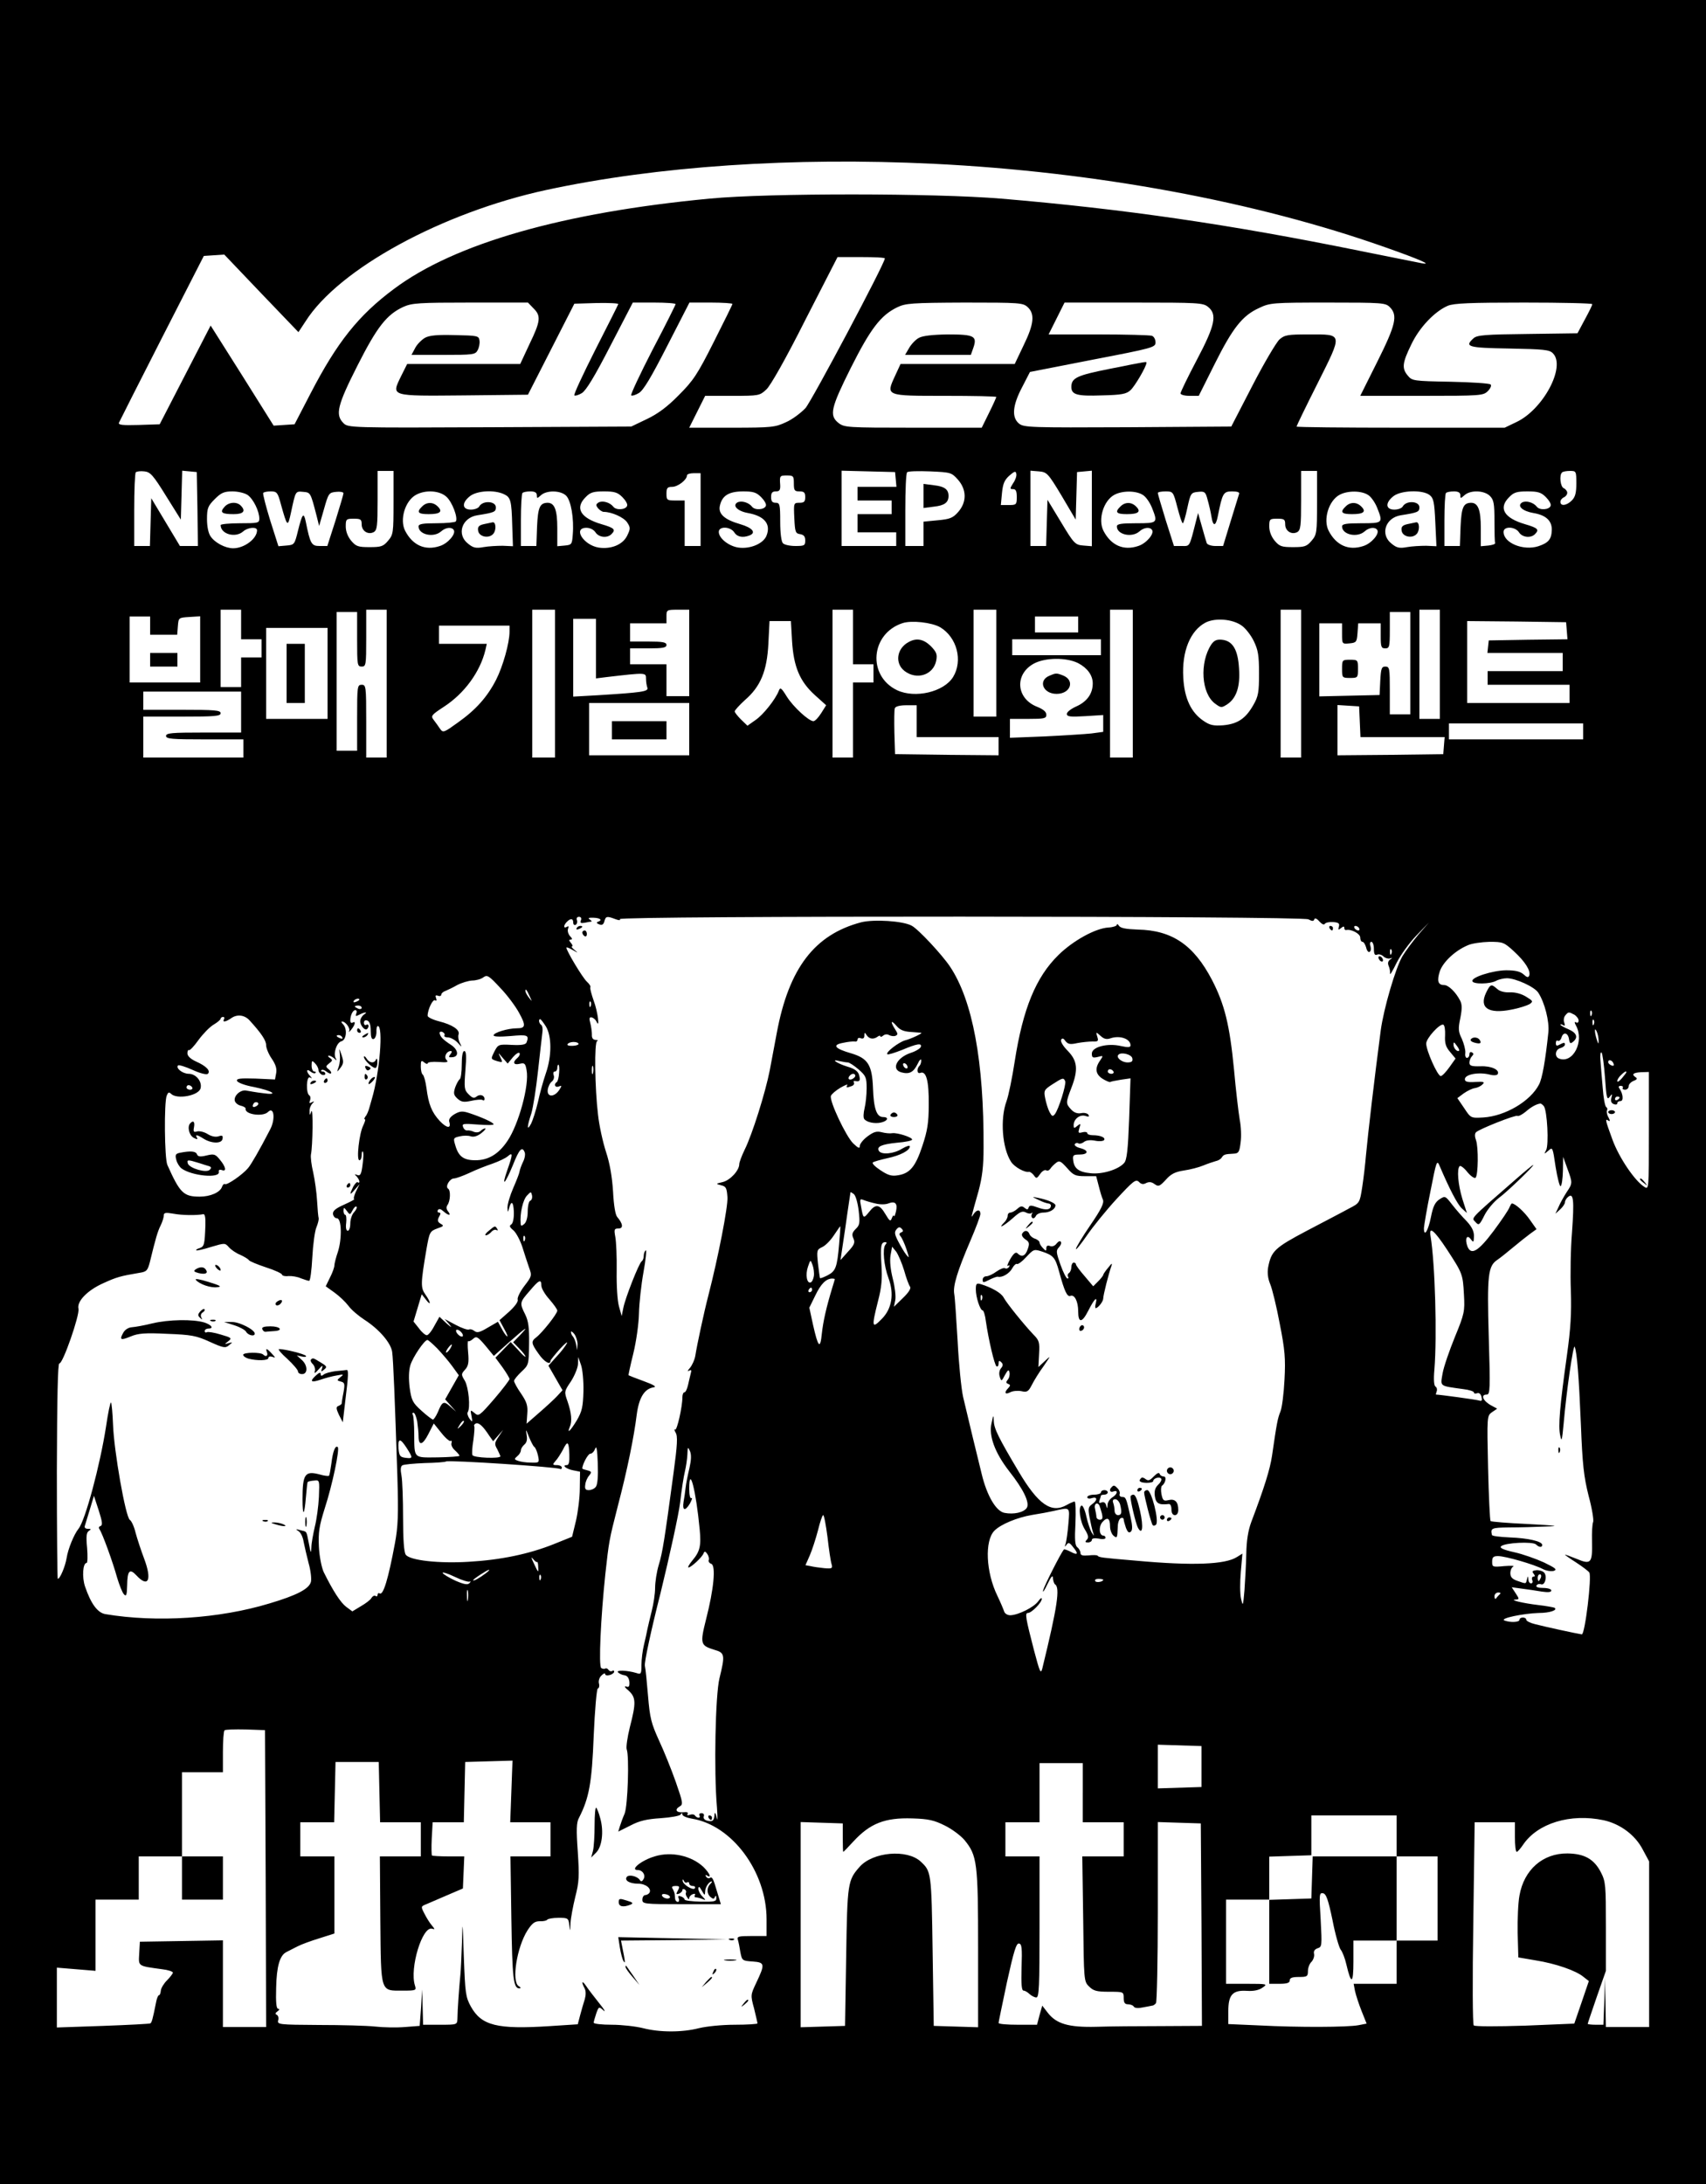 <?xml version="1.0" standalone="no"?>
<!DOCTYPE svg PUBLIC "-//W3C//DTD SVG 20010904//EN"
 "http://www.w3.org/TR/2001/REC-SVG-20010904/DTD/svg10.dtd">
<svg version="1.0" xmlns="http://www.w3.org/2000/svg"
 width="750pt" height="960pt" viewBox="0 0 750 960"
 preserveAspectRatio="xMidYMid meet">

<g transform="translate(0,960) scale(0.1,-0.1)"
fill="#000000" stroke="none">
<path d="M0 4800 l0 -4800 3750 0 3750 0 0 4800 0 4800 -3750 0 -3750 0 0
-4800z m4105 4080 c712 -35 1417 -166 1985 -367 156 -55 209 -79 160 -70 -14
3 -137 27 -275 55 -571 116 -1031 183 -1575 229 -291 24 -1018 25 -1280 0
-644 -61 -1121 -197 -1388 -397 -156 -116 -250 -234 -367 -460 l-70 -135 -46
-3 -46 -3 -138 220 -139 220 -112 -217 -112 -217 -92 -3 c-72 -2 -91 0 -87 10
3 7 88 175 189 373 l184 360 45 3 45 3 163 -171 163 -170 31 47 c146 231 601
479 1059 578 487 105 1085 145 1703 115z m-215 -416 c0 -22 -321 -626 -349
-658 -20 -21 -58 -50 -86 -62 -47 -22 -62 -24 -238 -24 l-187 0 35 70 35 70
120 0 c117 0 120 1 149 28 18 16 86 136 171 305 l142 277 104 0 c57 0 104 -2
104 -6z m-1545 -219 c34 -33 32 -56 -17 -157 l-41 -88 -249 0 -248 0 -27 -54
c-43 -89 -50 -87 279 -84 l279 3 102 200 102 200 98 3 c55 1 97 -1 95 -5 -1
-4 -47 -95 -101 -201 -54 -107 -96 -197 -92 -200 3 -3 18 1 33 10 19 12 56 73
125 207 l99 191 94 0 c52 0 94 -3 94 -7 0 -3 -45 -94 -101 -200 -55 -107 -98
-198 -94 -201 3 -3 18 1 33 10 20 11 54 68 125 207 l98 191 94 0 c52 0 95 -3
95 -6 0 -3 -37 -78 -82 -167 -72 -143 -90 -170 -154 -234 -51 -52 -92 -82
-140 -105 l-69 -33 -622 -3 c-614 -3 -623 -2 -643 18 -37 37 -27 78 61 252 87
172 129 225 202 259 38 17 69 19 295 19 l253 0 24 -25z m2173 5 c32 -30 28
-74 -18 -168 l-39 -82 -251 0 -251 0 -24 -52 c-41 -89 -43 -88 220 -88 124 0
225 -2 225 -5 0 -2 -14 -34 -32 -70 l-32 -65 -302 0 c-290 0 -302 1 -328 21
-41 33 -34 65 55 243 86 171 131 230 203 265 37 18 63 20 297 21 243 0 256 -1
277 -20z m793 1 c41 -33 31 -81 -50 -234 -39 -74 -71 -140 -71 -146 0 -6 17
-11 40 -11 l40 0 70 140 c79 158 122 213 195 246 48 23 59 24 303 24 239 0
253 -1 272 -20 36 -36 26 -78 -55 -240 l-75 -150 270 0 c261 0 271 1 291 21
12 12 17 25 12 29 -4 5 -84 10 -176 12 -164 3 -169 4 -188 27 -27 32 -24 56
15 136 36 76 103 146 161 171 27 11 97 14 335 14 165 0 300 -3 300 -7 0 -5
-15 -35 -33 -68 l-32 -60 -219 -3 c-187 -2 -223 -5 -238 -19 -41 -37 -26 -42
157 -45 151 -3 177 -5 192 -21 58 -58 -43 -248 -162 -303 l-50 -24 -457 0
c-252 0 -458 2 -458 5 0 3 41 88 92 189 112 224 113 216 -38 216 -92 0 -106
-2 -129 -22 -14 -13 -68 -104 -119 -203 l-93 -180 -455 -3 c-426 -2 -457 -1
-478 16 -33 27 -29 79 13 159 l35 68 276 54 c265 51 276 54 276 76 0 13 -7 26
-16 29 -9 3 -114 6 -235 6 l-219 0 35 70 35 70 304 0 c284 0 305 -1 327 -19z
m-4581 -831 l65 -104 3 107 3 108 32 -3 32 -3 3 -162 2 -163 -39 0 -40 0 -63
105 -63 105 -3 -105 -3 -105 -34 0 -35 0 0 158 c0 87 3 162 7 166 4 4 21 6 38
4 26 -3 38 -16 95 -108z m1000 -29 c0 -133 -1 -141 -24 -168 -21 -25 -31 -28
-81 -28 -50 0 -60 3 -81 28 -15 18 -24 41 -24 63 0 32 2 34 35 34 31 0 35 -3
35 -25 0 -29 28 -47 53 -34 15 9 17 27 17 139 l0 130 35 0 35 0 0 -139z m2208
102 l3 -33 -85 0 -86 0 0 -30 0 -30 75 0 75 0 0 -30 0 -30 -75 0 -75 0 0 -40
0 -40 85 0 85 0 0 -30 0 -30 -120 0 -120 0 0 165 0 166 118 -3 117 -3 3 -32z
m273 -1 c39 -44 40 -99 1 -143 -23 -26 -36 -31 -90 -36 l-62 -6 0 -53 0 -54
-40 0 -40 0 0 158 c0 87 3 162 8 166 4 5 49 6 101 4 91 -4 94 -5 122 -36z
m243 -16 c-15 -24 -15 -26 0 -26 12 0 16 -9 16 -35 0 -33 -2 -35 -35 -35 l-35
0 5 53 c4 41 11 57 32 76 23 20 29 22 31 8 2 -9 -4 -27 -14 -41z m213 -55 l62
-105 3 105 3 104 33 3 32 3 0 -166 0 -166 -37 3 c-36 3 -41 7 -98 102 l-60 99
-3 -101 -3 -102 -34 0 -35 0 0 166 0 165 37 -3 c35 -3 40 -7 100 -107z m1123
-30 c0 -133 -1 -141 -24 -168 -21 -25 -31 -28 -81 -28 -50 0 -60 3 -81 28 -15
18 -24 41 -24 63 0 32 2 34 35 34 31 0 35 -3 35 -25 0 -29 28 -47 53 -34 15 9
17 27 17 139 l0 130 35 0 35 0 0 -139z m1140 84 c0 -42 -5 -60 -20 -75 -23
-23 -50 -26 -50 -6 0 8 7 16 15 20 8 3 15 12 15 20 0 7 -7 16 -15 20 -15 5
-21 57 -8 69 3 4 19 7 35 7 27 0 28 -1 28 -55z m-3850 -115 l0 -160 -35 0 -35
0 0 100 0 100 -40 0 c-38 0 -40 2 -40 30 0 25 4 30 25 30 25 0 65 31 65 50 0
6 14 10 30 10 l30 0 0 -160z m410 115 c0 -31 3 -35 25 -35 20 0 25 -5 25 -25
0 -20 -5 -25 -25 -25 -26 0 -26 -1 -23 -67 3 -62 5 -68 26 -71 16 -3 22 -10
22 -28 0 -22 -4 -24 -43 -24 -24 0 -48 5 -55 12 -7 7 -12 44 -12 95 0 76 -2
83 -20 83 -15 0 -20 7 -20 25 0 19 5 25 21 25 16 0 20 6 19 28 -3 41 -2 42 30
42 28 0 30 -3 30 -35z m-2401 -51 c25 -18 51 -71 51 -104 0 -19 -6 -20 -85
-20 -47 0 -85 -4 -85 -8 0 -40 65 -58 99 -28 20 18 61 22 61 5 0 -37 -56 -79
-105 -79 -34 0 -80 24 -99 52 -10 14 -16 44 -16 76 0 48 4 58 34 88 28 28 41
34 78 34 24 0 54 -7 67 -16z m146 -41 c28 -100 30 -102 44 -37 21 97 19 95 54
92 32 -3 32 -2 58 -102 l12 -48 21 73 c20 71 22 74 54 77 17 2 32 -1 32 -6 0
-5 -16 -59 -35 -120 l-36 -112 -34 0 c-36 0 -41 9 -61 108 -9 42 -15 35 -34
-41 -15 -61 -16 -62 -51 -65 l-35 -3 -36 113 c-19 62 -33 116 -31 121 2 4 17
7 33 7 27 0 31 -4 45 -57z m728 33 c25 -23 51 -91 41 -108 -3 -4 -41 -8 -85
-8 -60 0 -79 -3 -79 -14 0 -36 66 -51 99 -22 20 18 47 21 56 6 10 -17 -26 -59
-61 -70 -65 -22 -120 3 -153 67 -25 49 0 132 48 158 42 23 104 19 134 -9z
m252 12 c30 -14 34 -26 37 -141 l3 -88 -45 2 c-25 0 -63 -2 -85 -6 -33 -6 -45
-3 -67 15 -52 40 -28 114 40 125 76 12 82 15 82 35 0 28 -58 31 -73 4 -4 -8
-21 -14 -37 -14 -39 0 -41 30 -4 59 30 24 106 29 149 9z m145 -5 c0 -15 1 -15
18 0 25 23 87 22 111 -2 21 -21 35 -99 29 -171 -3 -43 -5 -45 -35 -48 l-33 -3
0 80 c0 80 -12 111 -43 111 -34 -1 -42 -20 -46 -105 l-3 -85 -34 0 -34 0 0
113 c0 63 3 117 7 120 3 4 19 7 35 7 19 0 28 -5 28 -17z m376 -8 c14 -14 24
-31 21 -38 -5 -18 -49 -21 -61 -4 -15 19 -48 28 -65 18 -12 -8 -12 -12 -2 -25
8 -9 19 -16 25 -16 35 0 88 -24 103 -46 15 -23 15 -28 0 -59 -19 -39 -70 -60
-125 -52 -67 11 -115 87 -54 87 16 0 32 -8 40 -20 14 -22 51 -27 70 -8 20 20
14 27 -44 44 -92 27 -118 71 -69 119 20 21 34 25 80 25 46 0 60 -4 81 -25z
m610 0 c14 -14 24 -31 21 -38 -5 -18 -49 -21 -61 -4 -15 19 -48 28 -65 18 -22
-14 2 -38 47 -46 72 -13 102 -48 82 -99 -13 -35 -71 -60 -123 -53 -43 6 -87
41 -87 69 0 26 51 24 68 -2 12 -20 37 -25 66 -14 32 12 15 34 -40 50 -70 20
-98 46 -89 82 10 44 40 62 102 62 44 0 58 -4 79 -25z m1679 9 c13 -8 30 -33
39 -55 27 -68 26 -69 -69 -69 -66 0 -85 -3 -85 -14 0 -36 66 -51 99 -22 20 18
47 21 56 6 10 -17 -26 -59 -61 -70 -65 -22 -120 3 -153 67 -25 49 0 132 48
158 35 19 96 19 126 -1z m151 -54 c10 -38 20 -70 24 -70 3 0 12 30 20 68 14
64 16 67 47 70 29 3 33 0 42 -35 6 -21 14 -55 17 -75 7 -44 19 -42 28 4 20
100 24 108 62 108 25 0 35 -4 31 -12 -2 -7 -19 -61 -37 -120 l-33 -108 -34 0
c-18 0 -36 6 -38 13 -2 6 -12 39 -21 72 l-17 60 -9 -35 c-30 -118 -26 -110
-63 -110 l-34 0 -36 113 c-19 62 -35 116 -35 120 0 4 15 7 34 7 33 0 34 -1 52
-70z m839 54 c13 -8 30 -33 39 -55 27 -68 26 -69 -69 -69 -66 0 -85 -3 -85
-14 0 -36 66 -51 99 -22 20 18 47 21 56 6 10 -17 -26 -59 -61 -70 -65 -22
-120 3 -153 67 -25 49 0 132 48 158 35 19 96 19 126 -1z m270 0 c17 -13 21
-30 25 -120 l5 -105 -45 2 c-25 0 -63 -2 -85 -6 -33 -6 -45 -3 -67 15 -52 40
-28 114 40 125 76 12 82 15 82 35 0 28 -58 31 -73 4 -4 -8 -21 -14 -37 -14
-39 0 -41 30 -4 59 33 26 128 29 159 5z m135 -1 c0 -15 1 -15 18 0 26 24 87
22 112 -3 17 -17 20 -33 20 -110 0 -49 1 -93 3 -97 1 -5 -13 -9 -30 -11 l-33
-3 0 80 c0 80 -12 111 -43 111 -34 -1 -42 -20 -46 -105 l-3 -85 -34 0 -34 0 0
113 c0 63 3 117 7 120 3 4 19 7 35 7 19 0 28 -5 28 -17z m376 -8 c14 -14 24
-31 21 -38 -5 -18 -49 -21 -61 -4 -15 19 -48 28 -65 18 -23 -15 3 -38 50 -46
55 -9 82 -34 81 -74 -1 -41 -14 -57 -59 -72 -66 -21 -153 14 -153 63 0 26 51
24 68 -2 14 -22 51 -27 70 -8 20 20 14 27 -44 44 -92 27 -118 71 -69 119 20
21 34 25 80 25 46 0 60 -4 81 -25z m-5736 -560 l0 -65 45 0 45 0 0 -40 0 -40
-45 0 -45 0 0 -65 0 -65 -45 0 -45 0 0 170 0 170 45 0 45 0 0 -65z m640 -260
l0 -325 -45 0 -45 0 0 160 c0 153 -1 160 -20 160 -19 0 -20 -7 -20 -145 l0
-145 -45 0 -45 0 0 305 0 305 45 0 45 0 0 -120 c0 -113 1 -120 20 -120 19 0
20 7 20 125 l0 125 45 0 45 0 0 -325z m740 0 l0 -325 -50 0 -50 0 0 325 0 325
50 0 50 0 0 -325z m590 135 l0 -190 -50 0 -50 0 0 70 0 70 -80 0 -80 0 0 35 0
35 80 0 c64 0 80 3 80 15 0 12 -16 15 -80 15 l-80 0 0 40 0 40 80 0 80 0 0 30
c0 29 1 30 50 30 l50 0 0 -190z m720 70 l0 -120 45 0 45 0 0 -40 0 -40 -45 0
-45 0 0 -165 0 -165 -45 0 -45 0 0 325 0 325 45 0 45 0 0 -120z m630 -115 l0
-235 -50 0 -50 0 0 235 0 235 50 0 50 0 0 -235z m600 -90 l0 -325 -50 0 -50 0
0 325 0 325 50 0 50 0 0 -325z m740 0 l0 -325 -45 0 -45 0 0 325 0 325 45 0
45 0 0 -325z m610 85 l0 -240 -45 0 -45 0 0 240 0 240 45 0 45 0 0 -240z
m-130 5 l0 -225 -45 0 -45 0 0 105 c0 97 -1 105 -20 105 -16 0 -19 -8 -22 -62
l-3 -63 -132 -3 -133 -3 0 161 0 160 50 0 50 0 0 -46 c0 -45 0 -45 33 -42 30
3 32 6 35 46 l3 42 50 0 49 0 0 -55 c0 -48 2 -55 20 -55 18 0 20 7 20 80 l0
80 45 0 45 0 0 -225z m-5540 165 l0 -40 59 0 60 0 3 38 c3 37 3 37 51 40 l47
3 0 -145 0 -146 -155 0 -155 0 0 145 0 145 45 0 45 0 0 -40z m4080 5 l0 -35
-95 0 -95 0 0 35 0 35 95 0 95 0 0 -35z m-2120 -106 l0 -131 48 6 c173 20 172
20 172 -7 0 -14 3 -32 6 -40 6 -17 -26 -21 -218 -33 l-108 -6 0 171 0 171 50
0 50 0 0 -131z m2839 101 c16 -11 40 -41 53 -68 19 -39 23 -63 23 -142 0 -83
-3 -101 -25 -139 -34 -60 -69 -83 -132 -89 -44 -3 -59 0 -88 20 -54 37 -83 98
-88 189 -7 116 31 208 99 243 43 21 118 15 158 -14z m-1977 -67 c7 -114 34
-178 100 -238 l50 -45 -22 -35 c-12 -19 -27 -35 -34 -35 -20 0 -88 62 -117
108 -24 39 -29 42 -35 26 -14 -37 -69 -107 -104 -130 l-34 -24 -28 27 c-15 15
-28 31 -28 36 0 5 20 27 44 49 70 60 98 129 104 249 l5 99 47 0 47 0 5 -87z
m651 60 c74 -44 101 -147 57 -219 -41 -66 -167 -95 -246 -58 -132 63 -117 249
24 295 40 13 128 3 165 -18z m2755 -15 l3 -38 -173 -2 -173 -3 -3 -27 -3 -28
165 0 166 0 0 -40 0 -40 -165 0 -165 0 0 -30 0 -30 180 0 180 0 0 -40 0 -40
-225 0 -225 0 0 180 0 180 218 -2 217 -3 3 -37z m-4648 -5 c0 -49 -29 -152
-59 -211 -39 -76 -89 -132 -168 -188 -61 -44 -65 -46 -78 -28 -7 11 -20 28
-28 39 -14 18 -11 22 44 58 91 59 160 154 183 250 l6 27 -105 0 -105 0 0 40 0
40 155 0 155 0 0 -27z m-800 -183 l0 -200 -135 0 -135 0 0 200 0 200 135 0
135 0 0 -200z m3400 115 l0 -35 -195 0 -195 0 0 35 0 35 195 0 195 0 0 -35z
m-100 -70 c40 -21 64 -53 64 -89 0 -46 -26 -81 -74 -102 -22 -10 -40 -24 -40
-32 0 -12 15 -14 80 -10 l80 5 0 -37 0 -37 -52 -7 c-29 -3 -122 -9 -205 -13
l-153 -6 0 41 0 42 80 0 c71 0 80 2 80 18 0 13 -13 24 -40 35 -93 36 -101 143
-15 190 50 27 143 28 195 2z m-3680 -215 l0 -90 -165 0 c-140 0 -165 -2 -165
-15 0 -13 26 -15 170 -15 l170 0 0 -40 0 -40 -220 0 -220 0 0 90 0 90 170 0
c144 0 170 2 170 15 0 13 -26 15 -170 15 l-170 0 0 40 0 40 215 0 215 0 0 -90z
m1970 -75 l0 -115 -220 0 -220 0 0 115 0 115 220 0 220 0 0 -115z m1000 35 l0
-70 180 0 180 0 0 -40 0 -40 -227 2 -228 3 -3 94 c-1 52 -1 100 2 108 3 8 22
13 51 13 l45 0 0 -70z m1948 -2 l3 -68 185 0 185 0 -3 -37 -3 -38 -232 -3
-233 -2 0 110 0 111 48 -3 47 -3 3 -67z m982 -43 l0 -35 -295 0 -295 0 0 35 0
35 295 0 295 0 0 -35z m-4406 -830 c-5 -12 -1 -14 17 -11 13 3 26 5 29 5 3 1
-1 5 -8 10 -9 5 -3 8 17 7 31 -1 41 -11 19 -18 -7 -3 -5 -7 6 -11 13 -5 19 -1
23 13 6 23 11 24 48 10 16 -6 24 -6 20 0 -9 15 2999 14 3027 -1 17 -9 23 -9
26 0 2 7 11 4 22 -9 11 -12 21 -17 24 -11 4 6 20 9 37 8 24 -2 29 -6 25 -20
-4 -15 -2 -16 10 -6 10 8 14 8 14 0 0 -6 3 -10 8 -9 22 5 62 -16 62 -33 0 -10
4 -19 10 -19 5 0 12 -11 16 -25 3 -14 10 -22 15 -19 6 3 7 14 4 25 -4 11 -2
19 4 19 6 0 11 -14 11 -31 0 -23 4 -30 15 -25 8 3 20 -1 27 -8 7 -7 20 -11 28
-9 13 4 13 3 1 -5 -9 -7 -11 -16 -6 -28 5 -11 7 -26 6 -34 -1 -8 12 13 29 48
17 34 56 88 87 120 l55 57 -47 -54 c-25 -30 -57 -73 -70 -95 -30 -52 -82 -229
-95 -326 -28 -213 -56 -453 -65 -550 -3 -36 -10 -97 -16 -136 -11 -71 -11 -72
-58 -96 -25 -14 -108 -57 -184 -97 -144 -76 -158 -90 -172 -162 -4 -24 -1 -49
9 -73 9 -21 28 -99 42 -174 23 -116 26 -154 21 -247 -3 -60 -11 -123 -18 -140
-12 -29 -16 -50 -37 -195 -9 -59 -33 -137 -91 -290 -14 -38 -21 -82 -22 -140
-1 -47 -5 -119 -8 -160 -6 -70 -7 -73 -15 -37 -5 21 -5 74 -1 118 l7 80 -24
-15 c-51 -33 -194 -39 -445 -16 -153 13 -161 14 -168 22 -3 3 -21 3 -40 1 -25
-2 -35 0 -35 11 0 7 -6 19 -14 25 -10 8 -12 33 -8 106 2 52 1 95 -4 95 -5 -1
-20 -7 -34 -15 -68 -39 -126 2 -212 147 -88 148 -108 188 -109 222 -1 29 -2
28 -10 -10 -13 -55 15 -130 77 -210 64 -81 92 -140 78 -162 -13 -20 -57 -30
-98 -22 -37 7 -77 75 -100 170 -21 85 -63 258 -82 340 -8 36 -19 146 -24 245
-6 99 -12 193 -15 208 -6 35 14 100 71 233 24 56 44 109 44 118 0 21 -16 20
-30 -1 -13 -21 -13 -22 22 102 16 60 22 108 22 190 2 378 -48 648 -148 797
-35 52 -139 164 -168 179 -38 21 -166 29 -222 15 -205 -54 -318 -202 -371
-486 -9 -47 -23 -121 -31 -165 -19 -97 -77 -282 -110 -348 -13 -27 -24 -56
-24 -64 0 -28 -40 -71 -73 -79 -31 -7 -31 -8 -7 -14 22 -5 25 -12 28 -52 3
-42 -41 -266 -84 -433 -19 -73 -50 -218 -57 -263 -3 -19 -14 -43 -24 -55 -10
-11 -12 -17 -4 -12 10 5 12 3 8 -11 -3 -11 -8 -34 -12 -51 -4 -18 -11 -33 -16
-33 -5 0 -9 -10 -9 -21 0 -44 -24 -148 -32 -143 -5 4 -4 -2 2 -13 10 -15 8
-53 -9 -178 -39 -289 -48 -349 -65 -404 -9 -30 -16 -75 -16 -101 0 -25 -7 -71
-15 -102 -8 -31 -16 -67 -19 -80 -2 -12 -9 -43 -15 -68 -6 -25 -11 -64 -11
-88 0 -40 -2 -43 -22 -36 -39 12 -92 14 -81 3 6 -6 19 -12 29 -13 12 -2 19
-12 21 -29 1 -20 -2 -25 -15 -20 -9 3 -5 -5 11 -18 33 -30 34 -53 6 -161 -11
-44 -17 -88 -14 -97 12 -30 5 -248 -9 -283 -8 -18 -17 -43 -21 -56 l-7 -23 54
27 c40 21 72 28 133 32 44 3 83 10 87 16 6 8 8 8 8 0 0 -6 18 -14 41 -18 177
-28 329 -233 329 -442 l0 -74 -66 0 c-58 0 -65 -2 -60 -17 3 -10 8 -35 11 -55
7 -36 9 -37 54 -40 54 -4 55 -11 15 -95 -24 -51 -25 -53 -9 -111 8 -33 15 -63
15 -66 0 -3 -45 -6 -100 -6 -56 0 -124 -7 -157 -15 -73 -19 -173 -19 -246 0
-32 8 -94 15 -137 15 -44 0 -80 4 -80 9 0 4 5 22 11 40 11 31 12 32 32 14 12
-10 3 5 -19 32 -22 28 -48 61 -57 75 -18 27 -23 20 -7 -10 6 -11 6 -29 1 -47
-5 -15 -14 -47 -20 -69 l-11 -42 -123 -8 c-232 -15 -300 2 -347 86 -23 42 -25
58 -31 220 -5 158 -6 164 -8 65 -2 -60 -5 -126 -7 -145 -5 -48 -13 -159 -13
-192 -1 -28 -1 -28 -76 -28 l-75 0 -2 78 -2 77 -5 -80 -6 -80 -65 -5 c-36 -3
-94 -2 -130 2 -36 4 -148 7 -249 7 -177 1 -183 2 -178 21 3 10 0 21 -7 24 -7
3 -6 8 4 15 9 6 10 11 3 11 -8 0 -11 27 -9 93 2 94 16 143 46 157 8 4 29 15
47 24 17 9 61 25 97 36 l66 21 0 169 0 170 -75 0 -75 0 0 75 0 75 75 0 74 0 3
133 3 132 95 0 95 0 3 -132 3 -133 89 0 90 0 0 -75 0 -75 -90 0 -90 0 2 -281
c3 -324 -1 -309 101 -309 56 0 58 1 51 23 -24 76 33 263 76 249 13 -4 12 -2
-1 14 -9 10 -24 34 -33 52 -16 31 -16 32 6 41 13 6 55 23 93 40 l70 30 3 70 3
71 -69 0 c-38 0 -71 2 -73 4 -2 2 -3 36 -1 75 l4 71 69 0 68 0 3 133 3 132
104 3 104 3 -5 -136 -5 -135 89 0 88 0 0 -75 0 -75 -88 0 -88 0 4 -272 c4
-265 9 -308 35 -308 8 0 7 4 -3 10 -32 20 -8 171 39 245 21 32 32 40 54 40 16
-1 31 3 33 7 3 4 25 8 49 8 42 0 44 -1 48 -33 3 -29 4 -28 5 9 1 22 11 75 21
116 17 66 18 91 11 199 -7 96 -6 128 5 148 45 88 57 154 65 361 5 114 13 206
18 208 6 2 8 12 5 22 -3 11 2 27 11 35 9 9 16 12 16 7 0 -6 9 -8 20 -5 11 3
20 10 20 15 0 5 -4 7 -9 3 -5 -3 -12 -1 -16 5 -4 6 -10 8 -14 6 -4 -3 -12 -2
-18 2 -12 8 -2 222 18 412 16 144 16 148 55 300 42 160 71 304 83 401 10 76
34 115 75 121 14 2 0 11 -44 27 -36 13 -66 25 -67 26 -1 0 8 43 21 95 13 53
24 131 25 177 1 45 10 127 20 182 10 55 14 98 10 95 -5 -3 -9 -14 -9 -24 0
-10 -4 -21 -9 -24 -12 -8 -73 -163 -81 -206 l-7 -35 -12 43 c-7 25 -11 91 -10
155 1 62 -2 129 -6 150 -6 33 -5 37 14 37 22 0 20 21 -6 51 -8 10 -15 52 -18
112 -4 63 -14 123 -31 174 -14 43 -30 116 -35 163 -14 115 -17 319 -4 324 6 3
2 5 -7 5 -12 1 -17 9 -16 24 0 12 -3 35 -7 50 -6 21 -4 27 6 25 8 -2 17 -10
21 -18 16 -37 6 44 -12 91 -10 29 -17 55 -15 59 3 4 -4 15 -15 25 -19 17 -90
136 -90 149 0 4 12 -1 28 -10 24 -14 25 -14 8 0 -11 9 -16 16 -12 16 5 0 3 7
-4 15 -9 11 -10 15 -1 15 8 0 7 5 -3 15 -8 9 -12 23 -9 32 4 11 3 14 -5 9 -16
-9 -15 7 0 22 17 17 28 15 28 -4 0 -8 5 -12 11 -9 6 4 8 13 5 21 -3 8 1 14 9
14 9 0 12 -6 9 -15z m3421 -35 c3 -5 2 -10 -4 -10 -5 0 -13 5 -16 10 -3 6 -2
10 4 10 5 0 13 -4 16 -10z m681 -102 c49 -45 74 -85 67 -106 -4 -10 -10 -9
-25 5 -15 13 -36 18 -77 18 -60 -1 -154 -31 -148 -48 4 -14 78 -13 105 2 11 6
33 11 47 11 38 0 122 -38 138 -64 28 -43 49 -126 44 -174 -13 -124 -27 -203
-41 -229 -38 -74 -149 -139 -245 -145 -55 -3 -55 -3 -84 41 l-30 44 28 21 c16
11 38 22 49 23 12 2 27 9 34 17 11 10 5 12 -33 10 -33 -2 -45 1 -45 12 0 22
62 33 111 20 15 -4 29 -3 33 2 11 19 -27 37 -75 35 -40 -1 -49 2 -49 16 0 9 5
22 11 28 8 8 8 13 0 17 -6 4 -11 0 -11 -8 0 -9 -5 -16 -11 -16 -6 0 -9 10 -7
23 1 12 -6 39 -15 60 -16 32 -17 45 -7 92 8 41 8 60 -1 77 -19 37 -51 68 -70
68 -27 0 -33 18 -19 61 14 40 66 90 123 114 17 8 60 14 95 15 60 0 64 -2 108
-42z m-539 -10 c-3 -8 -6 -5 -6 6 -1 11 2 17 5 13 3 -3 4 -12 1 -19z m-3835
-260 c31 -56 29 -68 -10 -68 -39 0 -102 -19 -102 -31 0 -6 27 -7 75 -3 75 7
82 4 70 -28 -4 -10 -22 -13 -65 -11 -58 3 -60 2 -76 -28 -17 -35 -18 -34 14
-44 22 -6 23 -5 12 17 -11 23 -11 23 10 -2 l22 -25 23 28 c13 15 26 23 29 18
3 -5 -1 -14 -9 -21 -23 -19 -18 -33 10 -26 21 5 25 2 30 -28 13 -65 -35 -239
-84 -311 -39 -58 -84 -85 -141 -85 -53 0 -75 17 -89 68 -9 29 -7 31 20 37 16
4 38 4 49 0 13 -4 29 1 46 14 15 12 22 21 17 21 -5 0 -14 -5 -20 -11 -7 -7
-19 -8 -30 -4 -10 5 -23 7 -29 6 -7 -1 -15 6 -18 15 -6 15 1 16 64 11 38 -3
70 -3 70 1 0 8 -54 32 -109 50 -28 9 -39 8 -62 -5 -20 -12 -27 -23 -24 -34 10
-31 -11 -29 -42 4 -35 38 -49 73 -58 144 -4 29 -11 55 -16 59 -5 3 -9 19 -9
36 0 26 2 29 15 18 8 -7 15 -8 15 -4 0 5 21 8 48 6 38 -3 45 -1 35 9 -13 13 0
39 19 39 6 0 5 -6 -2 -14 -9 -12 -8 -15 9 -13 30 2 26 33 -6 54 -34 22 -47 35
-50 50 -2 7 4 10 12 7 8 -4 12 -10 9 -15 -3 -5 4 -9 15 -9 11 0 30 -10 42 -22
21 -23 21 -23 10 -1 -6 12 -8 28 -5 36 7 20 -27 43 -87 58 -27 7 -49 18 -49
24 0 27 23 75 33 68 6 -4 8 0 4 10 -4 11 -2 14 9 10 7 -3 14 -1 14 5 0 5 8 13
18 16 9 4 33 15 52 26 19 10 49 19 66 20 16 0 39 6 49 14 17 12 24 8 74 -46
31 -32 68 -82 83 -110z m47 72 c11 -24 11 -24 -3 -6 -9 11 -16 24 -16 30 0 12
5 7 19 -24z m-749 -14 c0 -2 -7 -7 -16 -10 -8 -3 -12 -2 -9 4 6 10 25 14 25 6z
m1017 -28 c-3 -8 -6 -5 -6 6 -1 11 2 17 5 13 3 -3 4 -12 1 -19z m-1007 -8 c0
-5 -7 -7 -15 -4 -8 4 -15 8 -15 10 0 2 7 4 15 4 8 0 15 -4 15 -10z m-24 -25
c-4 -13 -2 -13 14 -5 23 12 40 13 21 1 -8 -5 -16 -17 -17 -27 -3 -18 20 -47
30 -37 10 10 7 25 -4 18 -5 -3 -10 1 -10 9 0 10 6 13 15 10 10 -4 15 -20 15
-46 0 -27 4 -38 13 -35 6 2 12 16 12 30 -1 15 2 27 6 27 25 0 8 -206 -26 -320
-1 -3 -5 -18 -10 -35 -4 -16 -12 -36 -18 -42 -5 -7 -7 -13 -3 -13 4 0 0 -12
-7 -27 -18 -35 -31 -153 -17 -153 6 0 10 10 10 22 0 12 2 19 5 16 4 -3 3 -29
-1 -57 -5 -42 -10 -51 -23 -46 -13 5 -14 4 -3 -6 6 -7 12 -17 12 -23 0 -5 -3
-6 -7 -3 -3 4 -12 -5 -20 -19 -18 -37 -16 -40 7 -13 l21 24 -16 -32 c-8 -18
-12 -33 -8 -34 5 0 -15 -11 -44 -24 -38 -17 -51 -28 -49 -42 2 -10 9 -18 17
-18 21 0 23 -88 5 -146 -9 -26 -16 -54 -16 -62 0 -7 -8 -31 -19 -52 l-19 -39
39 -28 c21 -15 48 -41 61 -58 12 -17 44 -44 70 -61 64 -41 116 -101 122 -141
5 -35 12 -210 23 -548 5 -168 3 -221 -11 -295 -29 -155 -51 -229 -67 -219 -5
3 -9 0 -9 -6 0 -6 -4 -9 -9 -5 -6 3 -13 -1 -18 -9 -4 -8 -25 -24 -46 -36 l-38
-23 -27 20 c-25 19 -58 70 -99 153 -9 20 -19 68 -21 111 -3 64 1 90 26 170 33
101 66 259 57 268 -11 10 -22 -20 -28 -71 -4 -28 -8 -53 -11 -55 -2 -2 -21 0
-41 6 -64 17 -75 2 -75 -108 0 -80 8 -76 15 9 3 35 6 65 8 66 2 2 14 5 28 6
24 3 24 2 21 -72 -2 -41 -10 -100 -18 -131 -7 -31 -15 -72 -15 -90 -1 -30 -3
-27 -11 16 -12 59 -7 51 -38 59 -20 6 -22 5 -8 -4 10 -6 20 -27 23 -48 4 -20
14 -63 22 -94 9 -31 13 -68 10 -81 -8 -31 -61 -59 -182 -95 -221 -67 -496 -85
-722 -47 -34 6 -63 45 -89 121 -14 41 -10 104 7 104 4 0 5 30 2 66 -5 51 -3
68 8 75 11 7 10 9 -5 9 -10 0 -16 5 -13 13 2 6 12 39 22 72 l18 60 21 -64 c16
-50 18 -65 8 -69 -8 -2 -9 -8 -4 -15 12 -17 58 -143 77 -212 10 -33 23 -66 30
-73 10 -11 13 -4 14 39 1 66 11 76 41 44 52 -56 69 -20 34 73 -14 37 -31 89
-38 115 -6 26 -18 52 -25 56 -19 12 -70 304 -74 418 -2 51 -6 95 -9 98 -3 3
-13 -45 -22 -107 -26 -167 -91 -412 -121 -448 -20 -25 -46 -89 -52 -128 -6
-37 -29 -92 -39 -92 -2 0 -4 214 -4 475 1 321 4 474 11 472 15 -3 90 213 84
240 -8 33 40 82 110 113 57 26 74 31 157 45 33 5 37 10 47 48 25 103 34 134
47 160 8 16 14 36 14 44 0 13 8 14 43 8 37 -7 101 -8 131 -2 7 1 10 -16 9 -48
-3 -85 -5 -94 -25 -101 -11 -3 -18 -8 -15 -10 2 -2 31 4 65 15 61 18 61 18 79
-2 10 -11 32 -26 50 -33 17 -8 34 -18 37 -23 3 -5 37 -19 76 -32 38 -12 70
-27 70 -32 0 -4 12 -8 28 -6 15 1 40 -3 55 -10 16 -6 32 -11 36 -11 5 0 11 46
14 103 3 56 11 116 18 132 7 17 11 35 10 40 -2 6 -5 40 -7 76 -2 37 -10 93
-17 125 -8 33 -12 68 -10 79 8 39 10 210 2 190 -8 -20 -8 -20 -8 1 -1 11 5 26
12 33 10 11 9 12 -2 6 -11 -6 -13 -4 -8 8 3 9 2 19 -3 22 -16 10 -13 88 3 79
10 -6 10 -4 0 7 -18 19 -16 34 2 19 9 -7 18 -10 22 -6 3 3 1 6 -5 6 -7 0 -12
12 -12 26 0 23 2 24 15 10 8 -8 15 -21 15 -29 0 -8 7 -17 15 -21 8 -3 15 -1
15 4 0 6 -5 10 -12 10 -6 0 -8 3 -5 6 4 4 13 1 22 -6 9 -7 18 -11 20 -8 3 3
-1 11 -10 18 -14 11 -13 14 2 26 16 12 16 15 3 24 -8 5 -10 10 -4 10 5 0 16
-6 23 -12 11 -11 13 -10 7 0 -12 21 4 70 25 75 22 6 27 55 7 75 -7 7 -9 12 -4
12 15 0 37 -30 31 -42 -4 -7 1 -4 9 6 18 22 21 40 6 31 -5 -3 -10 0 -10 9 0
23 11 46 22 46 6 0 8 -7 4 -15z m5431 -7 c-3 -8 -6 -5 -6 6 -1 11 2 17 5 13 3
-3 4 -12 1 -19z m-76 2 c10 -6 19 -18 19 -26 0 -8 -5 -12 -11 -8 -8 4 -8 0 0
-15 37 -69 -14 -168 -75 -144 -21 8 -17 40 6 46 11 3 20 10 20 16 0 9 -5 9
-20 1 -16 -9 -20 -8 -20 5 0 9 4 14 9 10 5 -3 13 4 16 15 8 26 29 21 33 -9 3
-18 6 -20 18 -10 23 19 16 39 -21 55 -19 8 -35 17 -35 20 0 3 5 2 12 -2 8 -5
9 -2 5 11 -4 9 -2 24 4 31 14 17 15 17 40 4z m-5824 -25 c53 -58 73 -89 73
-109 0 -13 11 -40 25 -60 17 -25 23 -44 19 -64 l-5 -27 -86 4 c-68 2 -84 0
-81 -10 3 -8 35 -20 74 -27 83 -17 114 -38 39 -27 -27 3 -59 9 -71 11 -25 6
-56 -21 -52 -44 2 -9 13 -19 26 -22 13 -3 23 -9 22 -14 -4 -25 76 -36 98 -14
27 27 34 -32 9 -78 -47 -91 -82 -151 -96 -168 -24 -29 -92 -76 -102 -71 -4 3
-10 -3 -13 -12 -8 -24 -51 -43 -98 -43 -71 0 -87 16 -142 139 -13 28 -15 276
-3 305 6 15 10 17 19 8 26 -26 123 -8 130 25 7 30 -21 63 -52 63 -27 0 -59 25
-47 37 4 3 33 -6 64 -20 35 -16 62 -22 67 -17 13 13 -7 34 -52 54 -24 11 -38
24 -38 36 0 10 3 17 7 14 4 -2 23 18 42 45 20 27 49 57 66 67 17 10 31 22 31
26 0 4 5 8 11 8 5 0 7 -4 4 -10 -9 -15 8 -12 31 4 26 19 59 15 81 -9z m1303
-27 c26 -43 26 -130 0 -205 -11 -32 -27 -89 -35 -127 -9 -38 -23 -81 -30 -95
-19 -35 -19 -15 1 45 8 27 21 110 29 184 8 74 17 150 19 167 3 18 1 35 -5 38
-9 6 -13 25 -4 25 3 0 14 -15 25 -32z m4607 10 c-3 -8 -6 -5 -6 6 -1 11 2 17
5 13 3 -3 4 -12 1 -19z m-3004 -34 c23 -2 44 -3 47 -4 9 -1 -46 -27 -71 -33
-28 -8 -87 -53 -78 -61 3 -3 32 6 65 19 66 28 88 31 82 13 -3 -7 -22 -19 -44
-26 -63 -21 -88 -74 -40 -86 34 -9 52 1 70 37 8 18 16 25 16 16 0 -9 -3 -19
-7 -23 -14 -13 -12 -38 3 -32 26 10 38 -35 37 -139 0 -81 -6 -116 -28 -182
-30 -91 -55 -121 -107 -129 -28 -5 -44 0 -77 22 -23 15 -38 30 -34 34 4 4 33
12 64 19 57 12 99 34 99 52 0 6 -15 1 -34 -10 -36 -23 -91 -28 -102 -10 -11
19 11 29 79 36 37 3 67 9 67 14 0 10 -65 31 -87 28 -10 -2 -31 0 -46 4 -23 6
-36 2 -63 -18 -19 -14 -34 -33 -34 -42 0 -13 -7 -10 -29 11 -32 31 -106 188
-98 209 3 8 22 24 42 36 20 11 33 17 30 11 -7 -12 -3 -12 19 -4 9 3 13 10 10
16 -3 5 0 8 7 6 19 -4 23 3 15 29 -5 15 -21 26 -49 34 -46 14 -79 36 -37 25
14 -3 30 -6 37 -6 7 0 28 -14 48 -31 32 -28 35 -36 35 -83 0 -28 -4 -67 -9
-87 -5 -21 -6 -41 -2 -47 10 -15 47 -23 75 -16 30 7 35 24 8 24 -28 0 -41 37
-44 127 -4 102 -22 131 -96 153 -73 21 -85 37 -36 46 22 5 45 7 52 6 6 -2 12
2 12 9 0 6 7 9 15 5 10 -3 15 1 15 12 0 15 2 15 10 2 11 -17 30 -20 48 -7 6 5
12 6 12 2 0 -4 6 -3 13 3 7 6 18 7 26 2 8 -4 20 -6 28 -3 11 5 11 9 -2 29 -22
34 -18 43 6 15 15 -18 32 -25 62 -27z m2350 -15 c-2 -35 3 -51 22 -73 l24 -29
-27 -38 c-15 -21 -32 -39 -38 -39 -14 0 -64 112 -64 143 0 23 59 88 75 83 6
-2 9 -23 8 -47z m675 -24 c0 -16 -2 -15 -8 5 -11 34 -11 60 0 35 5 -11 8 -29
8 -40z m-5523 15 c3 -6 -1 -7 -9 -4 -18 7 -21 14 -7 14 6 0 13 -4 16 -10z
m1038 -27 c3 -5 -8 -9 -24 -10 -17 -1 -27 2 -24 7 7 12 42 13 48 3z m3872 -31
c-8 -8 -25 10 -25 26 0 13 2 13 14 -4 8 -10 13 -21 11 -22z m641 -119 c6 -88
9 -100 20 -85 12 16 13 15 8 -4 -4 -14 0 -23 10 -27 9 -4 16 -2 16 3 0 6 6 10
14 10 15 0 11 34 -5 56 -5 6 -3 11 6 11 8 0 12 -4 9 -9 -3 -4 2 -8 10 -8 9 0
16 7 16 15 0 9 10 19 22 24 14 5 17 10 10 15 -21 13 -13 21 22 23 l35 1 0
-259 c0 -257 0 -259 -20 -246 -42 26 -111 128 -140 207 -33 90 -33 94 -18 84
8 -4 8 0 0 15 -7 12 -9 26 -6 31 3 5 1 11 -4 14 -5 4 -12 41 -15 84 -4 42 -8
97 -10 120 -2 24 0 40 5 35 4 -4 11 -54 15 -110z m37 63 c4 -10 1 -13 -9 -9
-7 3 -14 9 -14 14 0 14 17 10 23 -5z m-3103 -17 c0 -6 -4 -7 -10 -4 -5 3 -10
11 -10 16 0 6 5 7 10 4 6 -3 10 -11 10 -16z m-1532 -25 c-1 -19 -6 -38 -10
-40 -15 -10 -8 -26 8 -20 15 6 15 4 2 -16 -22 -32 -54 -31 -50 2 2 14 10 30
18 36 8 6 12 19 8 28 -3 9 -1 16 5 16 6 0 11 7 11 15 0 8 2 15 5 15 3 0 5 -16
3 -36z m149 -1 c-3 -10 -5 -4 -5 12 0 17 2 24 5 18 2 -7 2 -21 0 -30z m4543 4
c0 -2 -9 -14 -20 -27 -11 -13 -20 -18 -20 -12 0 6 7 18 16 26 15 15 24 20 24
13z m-3390 -16 c0 -5 -7 -11 -15 -15 -15 -5 -20 5 -8 17 9 10 23 9 23 -2z
m-2915 -51 c3 -5 -1 -10 -9 -10 -9 0 -16 5 -16 10 0 6 4 10 9 10 6 0 13 -4 16
-10z m6275 -44 c0 -3 -4 -8 -10 -11 -5 -3 -10 -1 -10 4 0 6 5 11 10 11 6 0 10
-2 10 -4z m-5991 -37 c-16 -10 -23 -4 -14 10 3 6 11 8 17 5 6 -4 5 -9 -3 -15z
m5658 -1 c15 -19 23 -171 10 -194 -10 -18 -9 -18 10 -2 19 17 19 16 32 -72 8
-49 18 -87 22 -84 5 3 9 33 10 67 l1 62 18 -50 c24 -65 24 -66 -3 -106 -12
-19 -28 -47 -35 -64 l-14 -30 21 19 c12 11 21 25 21 31 0 7 6 18 14 24 24 20
27 -15 17 -155 -6 -71 -8 -187 -5 -259 3 -98 -1 -166 -17 -280 -32 -228 -39
-314 -30 -354 6 -31 8 -25 15 49 12 142 43 356 49 340 10 -28 18 -125 27 -340
7 -180 13 -231 34 -315 15 -55 23 -106 20 -115 -4 -8 -6 -46 -5 -85 2 -96 -4
-104 -68 -77 -28 11 -51 20 -51 18 0 -1 22 -17 49 -34 26 -17 53 -37 58 -44
12 -16 -19 -274 -33 -272 -17 2 -169 35 -206 45 -21 5 -38 14 -38 19 0 6 -7
10 -15 10 -8 0 -15 -4 -15 -10 0 -11 -40 -13 -66 -3 -23 9 82 31 151 33 49 0
85 13 69 23 -5 2 -37 8 -72 12 -68 8 -129 23 -99 24 17 1 17 2 0 28 l-17 26
44 -6 c25 -3 64 -9 88 -13 28 -4 42 -3 42 5 0 6 -16 11 -36 11 -22 0 -33 4
-29 11 4 6 13 8 20 5 17 -6 28 34 14 51 -6 7 -22 12 -35 11 -17 -2 -20 -5 -12
-15 7 -9 7 -13 0 -13 -6 0 -9 -7 -6 -15 4 -8 1 -15 -5 -15 -6 0 -12 8 -12 18
-1 16 -2 16 -6 0 -5 -21 -2 -21 -42 -7 -23 8 -31 17 -31 34 0 13 6 26 13 29 6
4 -12 4 -40 2 -51 -5 -53 -4 -53 19 0 20 5 25 26 25 32 0 157 -36 197 -57 15
-8 37 -11 48 -8 16 6 8 12 -43 37 -35 16 -94 37 -131 45 -49 11 -65 19 -58 26
16 16 140 22 154 8 13 -13 27 -14 27 -2 0 16 -62 30 -142 33 -43 2 -79 6 -79
11 -7 30 -2 32 76 33 44 0 116 2 160 4 66 2 52 4 -79 11 -87 4 -160 10 -163
13 -3 3 -8 108 -11 234 -5 228 -5 229 18 245 l22 15 -24 13 c-38 20 -51 49
-22 49 15 0 16 23 9 254 -8 274 -3 312 39 339 13 9 43 33 68 54 25 21 58 47
74 59 l29 21 -29 41 c-24 35 -65 72 -79 72 -3 0 -7 -8 -11 -17 -3 -10 -34 -56
-69 -103 -68 -91 -100 -110 -116 -68 -12 33 -2 54 15 31 12 -16 13 -15 14 14
0 22 -10 41 -32 65 -18 18 -47 51 -64 73 -30 39 -31 39 -56 23 -19 -13 -28
-31 -37 -77 -12 -61 -31 -92 -31 -49 1 13 13 86 29 163 26 133 28 138 40 110
44 -103 78 -168 97 -186 l23 -21 -20 62 c-19 63 -25 131 -12 144 4 4 20 -8 34
-26 15 -18 31 -29 36 -25 12 12 13 135 2 165 -6 16 -6 29 0 35 14 14 173 77
182 72 4 -3 20 5 36 18 25 22 48 34 64 36 4 1 11 -5 16 -11z m-4480 -204 c3
-8 0 -27 -8 -42 -7 -15 -14 -34 -15 -42 -1 -8 -14 -41 -28 -73 -14 -32 -25
-70 -25 -85 1 -21 2 -22 6 -7 10 40 20 35 22 -11 1 -29 -4 -51 -11 -56 -10 -6
-8 -12 9 -26 11 -9 29 -42 39 -72 9 -30 23 -71 30 -92 13 -35 12 -38 -21 -81
-19 -25 -32 -52 -29 -60 3 -8 -12 -29 -37 -52 l-43 -38 21 -39 c12 -21 17 -36
12 -32 -5 3 -16 19 -24 35 l-16 29 -45 -26 c-35 -21 -47 -24 -59 -14 -8 6 -18
9 -23 6 -5 -3 -32 6 -58 20 l-49 26 20 -23 c14 -17 11 -16 -12 4 l-31 29 -23
-41 c-12 -23 -27 -41 -33 -40 -6 0 -22 13 -34 30 l-24 30 18 60 18 60 18 -23
c24 -32 23 -13 -2 22 -21 30 -21 47 5 200 13 74 15 78 47 90 29 10 31 12 15
21 -13 8 -15 14 -7 30 8 13 8 19 0 19 -6 0 -8 5 -5 11 5 7 13 5 24 -5 22 -20
37 -21 21 -1 -8 10 -9 19 -3 28 13 17 15 65 3 72 -14 9 7 45 26 45 8 0 39 11
67 24 29 14 75 32 102 41 28 10 58 24 68 33 22 19 22 8 -3 -62 -27 -78 -10
-62 25 23 28 71 41 84 52 55z m24 -212 c-6 -2 -11 -23 -11 -47 0 -26 -6 -47
-15 -55 -12 -10 -15 -10 -16 1 -4 45 10 107 29 125 16 17 17 17 21 -1 2 -11
-2 -21 -8 -23z m1444 -44 c6 -53 5 -63 -13 -80 -16 -16 -18 -25 -10 -42 8 -18
4 -28 -24 -58 l-33 -37 22 147 c11 81 22 149 22 151 1 2 7 -2 15 -8 8 -7 17
-39 21 -73z m74 32 c18 -5 44 -5 56 0 31 12 42 0 34 -35 -4 -16 -7 -25 -9 -20
-1 6 -5 1 -9 -9 -6 -17 -10 -14 -29 18 -25 43 -43 45 -71 9 -25 -31 -26 -30
-35 21 -7 35 -6 38 11 31 10 -4 33 -11 52 -15z m-2292 -38 c-10 -10 -17 -33
-17 -50 0 -18 -5 -32 -11 -32 -7 0 -10 14 -7 35 2 19 0 35 -4 35 -4 0 -8 8 -8
18 1 16 2 16 15 -1 13 -18 14 -18 25 3 6 12 14 19 17 16 4 -3 -1 -14 -10 -24z
m2132 -141 c-9 -103 -15 -118 -51 -137 -16 -8 -31 -14 -33 -12 -1 2 -5 30 -9
64 -6 58 -5 61 18 72 14 6 37 29 52 52 15 22 27 40 28 40 1 0 -1 -35 -5 -79z
m273 52 c-9 -4 -10 -9 -3 -17 6 -7 18 -33 26 -57 13 -40 13 -42 -1 -24 -9 11
-24 37 -35 58 -16 31 -18 41 -8 53 9 11 15 12 23 3 8 -8 7 -13 -2 -16z m2399
-75 c69 -106 70 -108 75 -200 4 -72 2 -83 -40 -185 -24 -59 -49 -131 -54 -160
-10 -59 -16 -54 91 -69 26 -3 47 -10 47 -15 0 -5 6 -6 14 -3 8 3 16 -3 19 -16
4 -16 2 -20 -11 -16 -13 4 -174 26 -189 26 -1 0 0 6 3 14 3 8 1 17 -5 21 -7 4
-9 31 -5 75 12 149 3 467 -17 587 -8 45 16 26 72 -59z m-4054 40 c-3 -8 -6 -5
-6 6 -1 11 2 17 5 13 3 -3 4 -12 1 -19z m1585 -20 c-13 -17 -6 -93 14 -146 26
-70 15 -135 -30 -180 -43 -44 -45 -36 -16 79 16 61 19 98 15 160 -5 82 -2 99
17 99 7 0 7 -4 0 -12z m83 -113 c9 -33 21 -65 26 -71 5 -7 -6 -25 -31 -49
l-40 -39 6 30 c3 16 -2 58 -11 93 -10 40 -14 78 -10 103 l7 38 18 -22 c9 -13
25 -50 35 -83z m-397 -24 c-2 -13 -8 -26 -14 -28 -17 -6 -24 34 -12 69 11 32
11 32 20 8 5 -13 8 -35 6 -49z m92 -14 c0 -1 -5 -18 -11 -37 -27 -89 -40 -148
-46 -202 -7 -71 -16 -62 -39 40 l-16 74 26 53 c25 52 47 74 74 75 6 0 12 -1
12 -3z m-1290 -28 c0 -12 16 -39 35 -60 19 -22 35 -44 35 -50 0 -14 -67 -98
-92 -117 -24 -18 -23 -27 10 -73 24 -35 52 -51 52 -31 0 4 19 27 41 52 23 25
37 36 31 25 -6 -12 -26 -38 -46 -59 l-35 -39 31 -54 31 -54 -24 -26 c-13 -14
-49 -47 -79 -73 l-55 -48 3 43 c3 36 -2 52 -27 89 -17 24 -31 50 -31 56 0 6
15 24 33 41 31 29 32 31 33 122 1 72 -3 100 -17 129 -25 50 -25 53 19 103 42
50 52 54 52 24z m1190 -19 c0 -5 -5 -10 -11 -10 -5 0 -7 5 -4 10 3 6 8 10 11
10 2 0 4 -4 4 -10z m-1536 -195 c3 -9 0 -12 -9 -9 -7 3 -16 12 -19 19 -3 9 0
12 9 9 7 -3 16 -12 19 -19z m251 -5 l-29 -30 27 -28 c15 -15 27 -31 27 -35 0
-4 -15 9 -32 29 l-33 35 -33 -34 -34 -35 31 -42 c17 -24 31 -47 31 -52 0 -4
-30 -44 -67 -87 -65 -75 -69 -78 -87 -62 -18 15 -19 15 -13 -14 5 -27 4 -28
-9 -11 -7 10 -11 23 -8 28 13 20 4 109 -12 138 -17 28 -17 30 0 49 15 16 18
32 14 76 -3 30 -2 53 0 50 3 -3 13 2 22 10 14 13 20 10 54 -30 l37 -45 67 60
c73 65 93 78 47 30z m254 -39 l-2 -26 -4 25 c-3 14 -9 29 -14 35 -5 5 -9 14
-9 20 0 5 7 1 15 -9 8 -11 14 -31 14 -45z m-617 -18 c20 -21 50 -56 66 -78
l29 -40 -30 -53 -30 -53 24 -27 24 -27 -26 23 c-28 25 -35 22 -54 -25 -8 -18
-18 -33 -22 -33 -4 1 -27 18 -50 39 -39 35 -44 45 -52 101 -5 41 -4 75 3 99
11 36 62 111 75 111 4 0 23 -17 43 -37z m56 -3 c-7 -10 -14 -17 -17 -15 -4 4
18 35 25 35 2 0 -1 -9 -8 -20z m587 -185 c-2 -69 -6 -88 -29 -128 -28 -46 -45
-63 -31 -29 11 24 7 63 -10 112 -15 42 -15 44 15 88 16 25 30 59 31 76 l1 31
12 -34 c7 -19 12 -71 11 -116z m-731 -132 c3 -21 6 -50 6 -65 0 -45 18 -41 43
8 l24 47 33 -41 c18 -23 37 -39 41 -36 5 3 6 -1 4 -9 -3 -7 3 -22 15 -32 11
-10 20 -21 20 -24 0 -3 -43 -6 -95 -7 -109 -1 -103 -7 -104 104 0 40 -3 77 -6
83 -4 5 -2 9 3 9 5 0 12 -17 16 -37z m192 -21 c-17 -16 -18 -16 -5 5 7 12 15
20 18 17 3 -2 -3 -12 -13 -22z m125 -43 l17 -24 22 25 22 25 -20 -30 c-18 -27
-19 -33 -6 -55 7 -14 13 -28 14 -31 0 -12 -119 -7 -123 5 -3 6 -1 36 4 65 4
30 6 57 4 62 -3 4 1 9 7 12 13 5 31 -11 59 -54z m198 -49 c5 -3 12 -20 16 -37
7 -33 6 -33 -32 -32 -21 0 -46 4 -56 8 -17 6 -17 8 -3 20 9 7 16 19 16 26 0 7
7 18 15 25 11 9 14 23 10 44 -4 26 -3 25 10 -9 9 -21 19 -42 24 -45z m-561 -5
c28 -44 28 -47 -5 -43 -24 3 -28 8 -31 41 -3 46 7 47 36 2z m715 -29 c1 -32
-2 -46 -11 -46 -24 0 -3 -17 28 -23 l30 -6 -1 -73 c0 -40 -8 -104 -17 -143
l-17 -70 -82 -33 c-108 -43 -232 -69 -373 -77 -130 -8 -258 6 -276 31 -8 10
-12 67 -12 162 0 81 -3 164 -7 186 -5 25 -4 41 4 45 6 4 50 8 98 10 48 1 90 4
94 7 12 7 487 -24 502 -33 4 -2 7 1 7 6 0 6 -10 11 -22 11 -19 0 -20 2 -6 18
9 9 23 32 33 50 20 41 26 37 28 -22z m116 -142 c-6 -8 -20 -14 -31 -14 -14 0
-18 6 -15 24 1 13 9 31 17 40 12 15 11 18 -8 23 -12 3 -22 6 -22 8 0 18 25 65
35 65 8 0 17 10 22 23 5 15 9 -6 11 -66 2 -57 -1 -94 -9 -103z m412 83 c-7
-29 -15 -68 -17 -87 -2 -19 -6 -47 -9 -62 -6 -38 7 -42 28 -7 9 17 12 27 7 24
-6 -4 -10 13 -10 41 0 108 30 -8 46 -179 7 -72 1 -97 -32 -136 -14 -17 -22
-31 -17 -31 11 0 60 45 66 62 4 10 8 10 16 -2 6 -8 9 -20 7 -27 -3 -6 2 -14
11 -17 21 -8 11 -112 -23 -244 -27 -108 -25 -115 37 -134 46 -13 47 -23 22
-125 -18 -73 -25 -408 -11 -568 3 -45 3 -65 -1 -45 -5 21 -9 27 -10 14 -1 -27
-8 -33 -32 -27 -12 3 -18 11 -15 19 3 8 -1 14 -10 14 -8 0 -12 -4 -9 -10 3 -5
2 -10 -4 -10 -5 0 -12 4 -16 10 -3 5 -13 6 -22 3 -10 -4 -14 -2 -10 4 4 6 -3
9 -18 7 -31 -3 -41 11 -18 25 17 9 16 16 -16 108 -19 54 -52 136 -74 183 -34
75 -40 98 -48 195 -5 61 -11 121 -14 133 -3 14 26 151 69 320 40 164 79 342
86 397 6 55 16 117 21 137 5 21 10 54 11 75 1 33 2 35 11 15 7 -16 6 -39 -2
-75z m1666 -244 c-3 -38 -9 -77 -12 -88 -5 -15 -5 -17 3 -6 9 13 14 11 30 -10
25 -30 20 -37 -13 -19 -14 7 -26 11 -28 9 -14 -17 -86 -159 -91 -179 -3 -14 5
-2 18 25 17 36 25 44 25 28 1 -12 5 -24 9 -27 23 -14 11 -97 -56 -371 -7 -25
-11 -14 -36 80 -37 143 -41 165 -27 165 16 0 61 46 61 62 0 7 -7 2 -16 -11
-19 -26 -87 -60 -122 -61 -13 0 -25 7 -28 18 -3 9 -16 40 -29 67 -51 104 -57
243 -13 287 28 28 100 58 166 69 32 5 75 13 97 18 71 16 68 18 62 -56z m-1059
-60 c6 -54 14 -107 18 -119 5 -18 2 -20 -33 -17 -21 2 -48 6 -60 9 l-22 4 19
43 c10 23 26 72 36 110 9 37 19 67 23 67 4 0 12 -44 19 -97z m-1277 -109 c2 3
5 -7 5 -20 2 -30 1 -29 -20 16 -11 23 -12 29 -3 18 8 -10 16 -16 18 -14z
m-296 -86 c6 2 5 0 -1 -7 -8 -8 -23 -6 -62 11 -28 13 -53 28 -56 34 -2 5 22
-2 53 -17 31 -15 61 -24 66 -21z m70 36 c-26 -20 -55 -36 -55 -30 0 5 63 46
70 46 3 -1 -4 -8 -15 -16z m242 -26 c-3 -8 -6 -5 -6 6 -1 11 2 17 5 13 3 -3 4
-12 1 -19z m4397 7 c-4 -8 -8 -15 -10 -15 -2 0 -4 7 -4 15 0 8 4 15 10 15 5 0
7 -7 4 -15z m-1924 -9 c0 -9 -30 -14 -35 -6 -4 6 3 10 14 10 12 0 21 -2 21 -4z
m-2793 -88 c-2 -13 -4 -5 -4 17 -1 22 1 32 4 23 2 -10 2 -28 0 -40z m4537 25
c-5 -5 -12 -12 -16 -18 -4 -6 -8 -2 -8 8 0 9 7 17 17 17 9 0 12 -3 7 -7z
m-5426 -1250 l2 -653 -95 0 -95 0 0 191 0 190 -182 -3 -183 -3 -3 -52 c-3 -57
-8 -54 101 -69 26 -3 47 -10 47 -15 0 -4 -12 -20 -26 -34 -14 -14 -26 -34 -27
-45 -1 -11 -4 -20 -8 -20 -4 0 -10 -15 -13 -32 -15 -76 -19 -88 -25 -92 -3 -2
-97 -7 -208 -11 l-203 -7 0 132 0 131 85 -7 85 -7 0 157 0 156 95 0 95 0 0 95
0 95 95 0 95 0 0 185 0 185 90 0 90 0 0 88 c0 49 3 92 7 96 4 4 46 5 93 4 l85
-3 3 -652z m4114 492 l0 -90 -96 -3 -96 -3 0 96 0 96 96 -3 96 -3 0 -90z
m-522 -115 l0 -130 90 0 90 0 0 -75 0 -75 -91 0 -91 0 4 -275 c3 -270 3 -275
26 -297 19 -19 33 -23 87 -23 64 0 65 0 65 -27 0 -21 5 -28 19 -28 11 0 23 -5
26 -11 4 -6 20 -7 38 -3 18 3 37 7 42 8 6 0 13 6 17 11 4 6 8 187 8 403 l0
393 94 -3 95 -3 3 -445 2 -445 -179 -1 c-99 0 -227 -1 -286 -3 -122 -3 -175
13 -213 62 l-24 31 -12 -42 -11 -42 -84 0 c-47 0 -85 3 -85 8 0 4 17 85 37
180 30 136 41 172 53 169 12 -2 14 -20 11 -105 -2 -73 0 -102 9 -102 6 0 18
-7 26 -15 9 -8 22 -15 30 -15 12 0 14 48 14 310 l0 310 -75 0 -75 0 0 75 0 75
75 0 75 0 0 130 0 130 95 0 95 0 0 -130z m1380 -190 l0 -90 90 0 90 0 0 -185
0 -185 -90 0 -90 0 0 -95 0 -95 -95 0 -94 0 6 -32 c4 -18 17 -58 29 -88 l22
-55 -36 -7 c-48 -9 -263 -10 -435 -1 l-137 6 0 57 c0 72 19 93 82 89 29 -2 53
3 68 14 24 16 22 17 -68 17 l-92 0 0 185 0 185 95 0 95 0 0 95 0 94 93 3 92 3
0 88 0 87 188 0 187 0 0 -90z m-1987 46 c31 -15 70 -44 87 -64 56 -68 60 -100
60 -479 l0 -344 -97 3 -98 3 -5 330 c-5 345 -6 349 -52 392 -60 56 -211 43
-269 -23 -52 -59 -54 -70 -59 -394 l-5 -305 -97 -3 -98 -3 0 451 0 451 93 -3
92 -3 0 -63 c0 -34 1 -62 2 -62 2 0 22 21 45 46 73 79 138 105 259 101 70 -2
96 -8 142 -31z m2897 23 c73 -16 139 -65 172 -129 l28 -52 0 -364 0 -364 -95
0 -95 0 -2 108 -2 107 -3 -102 -4 -103 -34 0 c-19 0 -35 2 -35 4 0 2 18 55 40
119 l40 114 0 195 c0 181 -1 197 -22 238 -30 58 -72 82 -147 83 -108 1 -191
-71 -211 -185 -6 -31 -9 -105 -8 -164 l3 -108 76 -13 c88 -14 178 -45 211 -73
l23 -18 -32 -94 -32 -93 -216 -9 c-126 -4 -221 -4 -226 1 -5 5 -6 197 -2 451
l6 442 89 0 88 0 0 -65 c0 -36 3 -65 8 -65 4 0 16 14 27 30 64 96 209 140 355
109z"/>
<path d="M1868 8115 c-15 -9 -35 -29 -43 -45 l-16 -30 140 0 c131 0 141 1 151
21 6 11 10 30 8 42 -3 21 -8 22 -108 24 -78 2 -112 -1 -132 -12z"/>
<path d="M4040 8115 c-14 -7 -33 -27 -43 -44 l-18 -31 144 0 145 0 11 31 c18
52 4 59 -113 59 -66 -1 -110 -6 -126 -15z"/>
<path d="M4880 7979 c-146 -29 -170 -40 -170 -80 0 -34 25 -41 134 -37 87 2
108 6 126 23 19 17 70 104 70 120 0 6 10 8 -160 -26z"/>
<path d="M4060 7420 l0 -53 46 6 c46 5 64 18 64 47 0 29 -18 42 -64 47 l-46 6
0 -53z"/>
<path d="M987 7372 c-22 -24 -13 -32 40 -32 44 0 55 14 31 38 -18 18 -53 15
-71 -6z"/>
<path d="M1856 7374 c-26 -25 -19 -34 28 -34 51 0 64 11 40 34 -20 20 -48 20
-68 0z"/>
<path d="M2165 7304 c-5 -1 -23 -5 -38 -8 -22 -5 -28 -12 -25 -29 4 -27 48
-36 67 -13 14 17 11 54 -4 50z"/>
<path d="M4926 7374 c-26 -25 -19 -34 28 -34 51 0 64 11 40 34 -20 20 -48 20
-68 0z"/>
<path d="M5916 7374 c-26 -25 -19 -34 28 -34 51 0 64 11 40 34 -20 20 -48 20
-68 0z"/>
<path d="M6225 7304 c-5 -1 -23 -5 -38 -8 -22 -5 -28 -12 -25 -29 4 -27 48
-36 67 -13 14 17 11 54 -4 50z"/>
<path d="M5900 6660 c0 -39 1 -40 35 -40 34 0 35 1 35 40 0 39 -1 40 -35 40
-34 0 -35 -1 -35 -40z"/>
<path d="M660 6700 l0 -30 60 0 60 0 0 30 0 30 -60 0 -60 0 0 -30z"/>
<path d="M5325 6767 c-52 -80 -44 -215 17 -260 26 -19 28 -19 53 -3 41 27 58
79 52 159 -5 82 -28 120 -75 125 -24 2 -34 -3 -47 -21z"/>
<path d="M3995 6778 c-53 -28 -62 -93 -19 -127 54 -42 128 -18 140 46 5 27 1
37 -24 63 -32 31 -63 37 -97 18z"/>
<path d="M1260 6640 l0 -130 40 0 40 0 0 130 0 130 -40 0 -40 0 0 -130z"/>
<path d="M4614 6630 c-52 -21 -29 -80 31 -80 62 0 82 60 28 81 -28 11 -31 11
-59 -1z"/>
<path d="M2690 6390 l0 -40 120 0 120 0 0 40 0 40 -120 0 -120 0 0 -40z"/>
<path d="M4910 5535 c0 -5 -17 -11 -37 -12 -56 -3 -155 -57 -220 -121 -99 -97
-156 -236 -192 -467 -11 -72 -27 -150 -36 -175 -29 -79 -19 -207 20 -267 15
-23 60 -48 79 -44 4 1 14 -6 21 -15 11 -16 13 -15 28 6 8 12 20 19 26 16 5 -4
13 -1 18 6 4 7 16 19 25 26 15 12 21 9 49 -22 28 -32 36 -36 80 -36 l48 0 11
-42 c6 -24 14 -52 19 -62 5 -15 -8 -42 -56 -112 -35 -51 -63 -98 -63 -104 0
-6 21 20 48 59 26 38 85 111 130 160 74 80 85 89 99 76 10 -11 20 -12 32 -5
13 6 24 5 37 -5 17 -12 22 -10 49 19 23 26 41 35 80 41 28 4 66 14 85 22 19 8
44 16 54 19 11 2 23 9 27 16 9 13 12 15 53 17 21 1 25 7 30 49 4 26 2 71 -4
101 -5 30 -17 129 -25 220 -19 195 -41 286 -97 394 -80 153 -175 218 -326 221
-52 2 -76 6 -83 17 -5 7 -9 10 -9 4z m-28 -499 c41 14 88 -2 88 -31 0 -9 -10
-10 -42 -3 -59 14 -128 -4 -128 -33 0 -18 4 -20 26 -15 25 7 25 6 10 -16 -24
-34 -20 -61 13 -81 15 -9 30 -15 32 -13 2 2 23 6 47 10 l42 6 -6 -177 c-5
-136 -10 -182 -22 -195 -25 -29 -97 -51 -148 -45 -52 5 -72 21 -76 57 -3 22 1
25 27 25 40 0 43 18 5 28 -17 4 -28 12 -25 18 4 5 11 7 16 3 5 -3 16 0 24 6 9
8 28 10 49 6 19 -4 37 -2 40 3 7 11 -17 21 -50 21 -13 0 -24 4 -24 9 0 5 -10
7 -21 4 -19 -5 -20 -3 -14 18 7 21 6 22 -9 10 -14 -12 -16 -11 -16 3 0 27 27
48 51 41 15 -5 19 -4 14 5 -4 6 -18 10 -32 7 -16 -3 -31 2 -44 16 -24 26 -24
30 1 95 31 80 27 119 -16 163 -21 21 -33 42 -29 49 5 8 11 6 19 -6 11 -14 21
-16 52 -9 21 4 52 7 67 7 25 -1 27 2 21 21 -7 22 -6 22 14 4 15 -14 27 -17 44
-11z m96 -88 c3 -13 -3 -18 -21 -18 -26 0 -52 22 -40 34 13 13 58 1 61 -16z
m-83 -58 c3 -5 -1 -10 -9 -10 -9 0 -16 5 -16 10 0 6 4 10 9 10 6 0 13 -4 16
-10z m-212 -43 c5 -14 -29 -124 -46 -145 -9 -11 -13 -9 -23 10 -7 13 -15 40
-19 60 -7 34 -5 38 32 62 45 29 49 30 56 13z"/>
<path d="M2535 5520 c-3 -6 1 -7 9 -4 18 7 21 14 7 14 -6 0 -13 -4 -16 -10z"/>
<path d="M5845 5520 c3 -5 8 -10 11 -10 2 0 4 5 4 10 0 6 -5 10 -11 10 -5 0
-7 -4 -4 -10z"/>
<path d="M2560 5501 c0 -6 5 -13 10 -16 6 -3 10 1 10 9 0 9 -4 16 -10 16 -5 0
-10 -4 -10 -9z"/>
<path d="M6060 5391 c0 -5 5 -13 10 -16 6 -3 10 -2 10 4 0 5 -4 13 -10 16 -5
3 -10 2 -10 -4z"/>
<path d="M4565 4326 c17 -9 36 -15 43 -16 6 0 12 -4 12 -9 0 -19 -21 -22 -57
-9 -30 11 -37 11 -41 0 -3 -10 -7 -10 -18 -1 -11 9 -18 8 -32 -5 -10 -9 -24
-16 -30 -16 -7 0 -12 -6 -12 -14 0 -8 -7 -22 -16 -30 -30 -31 -1 -15 38 19 31
28 42 33 57 26 10 -6 22 -7 26 -3 5 4 5 2 1 -5 -3 -6 -2 -14 3 -17 5 -3 11 1
15 9 3 8 18 15 34 15 27 0 52 15 52 32 0 10 -37 25 -78 33 -27 5 -27 5 3 -9z"/>
<path d="M4519 4213 c-13 -16 -12 -17 4 -4 9 7 17 15 17 17 0 8 -8 3 -21 -13z"/>
<path d="M4494 4178 c-4 -7 1 -17 14 -26 17 -11 19 -18 10 -43 -10 -30 -26
-37 -45 -18 -7 7 -17 0 -32 -26 -11 -20 -16 -33 -9 -29 7 4 8 3 4 -5 -4 -6
-12 -9 -17 -6 -5 4 -22 -3 -38 -14 -16 -12 -36 -21 -45 -21 -9 0 -16 -7 -16
-15 0 -14 3 -14 30 0 16 8 33 14 37 13 18 -5 51 14 63 37 7 13 17 22 21 19 5
-2 23 11 41 31 32 34 34 35 68 24 51 -17 59 -26 76 -88 24 -89 36 -113 50
-107 18 7 34 -25 34 -68 0 -53 17 -52 45 4 26 51 41 66 32 30 -3 -11 -3 -20 0
-20 10 0 33 29 33 42 0 15 24 110 36 143 5 15 2 13 -14 -7 -12 -14 -22 -29
-22 -32 0 -3 -10 -16 -22 -28 l-22 -22 -38 45 c-21 24 -38 47 -38 52 0 4 -4 7
-10 7 -5 0 -10 -9 -10 -19 0 -11 -5 -23 -10 -26 -6 -4 -8 -11 -5 -16 4 -5 2
-9 -2 -9 -5 0 -19 27 -31 61 -19 54 -20 62 -7 76 8 8 12 19 9 24 -3 6 -11 3
-19 -7 -7 -10 -19 -15 -29 -11 -10 4 -16 1 -16 -9 0 -14 -2 -14 -15 0 -8 8
-15 19 -15 25 0 5 -9 12 -19 16 -11 3 -22 12 -25 20 -7 18 -22 19 -32 3z"/>
<path d="M4290 3932 c0 -34 19 -92 30 -92 4 0 11 -21 14 -47 12 -83 38 -193
47 -199 5 -3 9 3 9 12 0 14 3 15 12 6 8 -8 8 -15 -1 -26 -8 -9 -10 -24 -6 -37
7 -22 8 -22 23 7 13 23 17 26 20 11 2 -10 -1 -24 -8 -32 -8 -10 -8 -14 2 -18
10 -4 11 -7 1 -18 -20 -20 -15 -31 8 -19 11 6 33 8 49 5 25 -6 31 -2 46 27 9
18 32 56 52 83 32 47 33 48 6 23 l-29 -27 3 57 c3 52 1 60 -26 87 -39 41 -117
137 -130 162 -11 20 -51 43 -99 58 -20 6 -23 3 -23 -23z m27 -44 c-3 -8 -6 -5
-6 6 -1 11 2 17 5 13 3 -3 4 -12 1 -19z"/>
<path d="M4746 3765 c-3 -8 -1 -15 4 -15 13 0 22 18 11 24 -5 3 -11 -1 -15 -9z"/>
<path d="M5130 3135 c0 -8 7 -15 15 -15 8 0 15 7 15 15 0 8 -7 15 -15 15 -8 0
-15 -7 -15 -15z"/>
<path d="M5072 3110 c-17 -18 -24 -20 -35 -12 -8 7 -17 9 -20 5 -14 -13 -6
-20 23 -21 17 0 30 3 30 8 0 12 28 21 35 10 3 -5 -3 -17 -14 -27 -13 -13 -17
-27 -14 -50 5 -32 18 -39 61 -34 7 1 12 -9 12 -24 0 -16 6 -25 15 -25 9 0 15
9 15 23 0 36 -15 50 -43 43 -21 -5 -25 -2 -31 26 -3 17 -2 34 2 37 16 11 22
41 8 41 -8 0 -16 5 -18 12 -3 7 -12 2 -26 -12z"/>
<path d="M4887 3063 c-13 -12 -7 -25 8 -19 22 8 18 -12 -5 -26 -11 -7 -21 -22
-21 -33 -1 -18 -2 -18 -6 -2 -3 12 -10 16 -20 13 -11 -5 -13 -2 -9 10 3 8 6
18 6 20 0 2 7 4 15 4 8 0 15 5 15 10 0 6 -7 10 -15 10 -8 0 -15 -4 -15 -10 0
-5 -13 -10 -30 -10 -16 0 -30 -5 -30 -11 0 -6 9 -8 20 -4 25 8 26 -10 1 -27
-17 -12 -18 -20 -11 -58 5 -25 11 -54 15 -65 6 -19 6 -19 -6 -1 -6 11 -17 42
-23 70 -6 28 -16 50 -21 48 -16 -5 -7 -72 15 -106 15 -25 17 -35 8 -44 -9 -9
-8 -12 5 -12 9 0 17 5 17 11 0 7 11 9 30 6 17 -4 30 -2 30 3 0 6 -4 10 -9 10
-19 0 -22 39 -5 59 22 25 34 18 34 -18 0 -16 7 -34 15 -41 16 -13 17 -12 19
39 0 19 7 36 14 38 6 3 12 0 12 -6 0 -5 5 -22 10 -37 8 -20 14 -24 22 -16 7 7
7 25 -2 64 -19 84 -20 88 -37 88 -8 0 -13 6 -11 12 3 7 -1 18 -8 25 -14 15
-18 16 -27 6z m37 -75 c9 -36 7 -48 -9 -48 -8 0 -15 9 -15 19 0 11 -3 26 -6
35 -4 10 -1 16 9 16 8 0 17 -10 21 -22z m-91 -5 c2 -5 7 -20 11 -35 5 -21 3
-28 -9 -28 -8 0 -15 6 -15 13 0 6 -3 22 -6 35 -6 20 9 32 19 15z"/>
<path d="M5000 3049 c0 -5 5 -7 10 -4 6 3 10 8 10 11 0 2 -4 4 -10 4 -5 0 -10
-5 -10 -11z"/>
<path d="M5030 3039 c0 -15 30 -132 37 -142 3 -5 10 -4 15 1 15 15 -20 152
-38 152 -8 0 -14 -5 -14 -11z"/>
<path d="M4970 3020 c0 -20 23 -116 32 -134 20 -38 26 1 10 72 -10 45 -20 72
-29 72 -7 0 -13 -4 -13 -10z"/>
<path d="M5100 2930 c0 -5 5 -10 10 -10 6 0 10 5 10 10 0 6 -4 10 -10 10 -5 0
-10 -4 -10 -10z"/>
<path d="M5130 2919 c0 -5 5 -7 10 -4 6 3 10 8 10 11 0 2 -4 4 -10 4 -5 0 -10
-5 -10 -11z"/>
<path d="M2614 1577 c0 -45 -3 -95 -7 -112 l-8 -30 21 21 c27 26 35 94 19 151
-6 24 -15 45 -18 47 -4 3 -7 -32 -7 -77z"/>
<path d="M2878 1440 c-58 -17 -111 -60 -74 -60 21 0 36 -23 25 -40 -6 -11 -11
-12 -16 -4 -12 18 -50 26 -58 13 -10 -15 13 -29 51 -29 33 0 60 -22 49 -40 -3
-5 -12 -10 -18 -10 -7 0 -13 -9 -13 -20 0 -19 7 -20 173 -20 l172 0 -16 53
c-18 62 -22 69 -33 62 -5 -3 -12 0 -16 6 -4 8 -3 9 4 5 22 -14 12 10 -15 37
-53 50 -141 70 -215 47z m143 -114 c5 3 9 0 9 -5 0 -6 7 -11 16 -11 8 0 12 -4
9 -10 -7 -12 -55 17 -54 34 0 7 2 6 6 -2 2 -6 9 -10 14 -6z m101 -8 c-16 -16
-15 -43 2 -57 11 -9 15 -9 19 1 4 8 6 6 6 -5 1 -15 -8 -17 -69 -16 -38 1 -70
5 -70 9 0 4 -7 11 -16 14 -12 4 -15 2 -10 -9 3 -8 1 -15 -4 -15 -6 0 -11 6
-12 13 0 6 -2 17 -2 22 -1 6 -5 16 -9 23 -6 8 -1 12 13 12 18 0 19 -3 10 -20
-9 -16 -8 -18 5 -14 8 4 15 10 15 16 0 5 5 6 10 3 6 -4 8 -10 6 -14 -3 -4 -1
-13 5 -21 5 -9 9 -10 9 -4 0 7 7 15 16 18 8 3 12 2 9 -4 -3 -6 -2 -10 4 -10 5
0 18 -3 28 -7 17 -7 17 -6 1 11 -10 9 -18 25 -18 34 1 12 5 10 15 -8 13 -23
14 -23 15 -4 0 18 17 44 29 44 3 0 0 -5 -7 -12z m-177 -59 c-7 -10 -35 -1 -35
11 0 5 9 6 20 3 11 -3 17 -9 15 -14z"/>
<path d="M2720 1239 c0 -20 20 -24 52 -11 14 6 10 10 -17 18 -31 10 -35 9 -35
-7z"/>
<path d="M2725 1040 c4 -25 11 -52 16 -60 9 -15 8 -4 -6 65 l-5 25 232 2 233
3 -238 5 -239 5 7 -45z"/>
<path d="M3208 1073 c7 -3 16 -2 19 1 4 3 -2 6 -13 5 -11 0 -14 -3 -6 -6z"/>
<path d="M3188 983 c12 -2 32 -2 45 0 12 2 2 4 -23 4 -25 0 -35 -2 -22 -4z"/>
<path d="M2750 954 c0 -5 14 -25 31 -44 l30 -35 -27 40 c-16 22 -29 42 -31 44
-2 2 -3 0 -3 -5z"/>
<path d="M3136 933 c-6 -14 -5 -15 5 -6 7 7 10 15 7 18 -3 3 -9 -2 -12 -12z"/>
<path d="M3104 888 l-19 -23 23 19 c21 18 27 26 19 26 -2 0 -12 -10 -23 -22z"/>
<path d="M3269 793 c-13 -16 -12 -17 4 -4 16 13 21 21 13 21 -2 0 -10 -8 -17
-17z"/>
<path d="M6533 5236 c-31 -66 10 -94 111 -74 33 6 69 18 80 24 17 12 16 14
-15 33 -21 13 -48 20 -71 19 -23 -1 -44 4 -56 15 -26 23 -30 22 -49 -17z"/>
<path d="M6466 5031 c-3 -5 4 -11 16 -14 25 -7 33 -3 23 12 -8 13 -32 14 -39
2z"/>
<path d="M2030 4921 c0 -33 -4 -62 -9 -65 -5 -3 -14 -20 -20 -36 -8 -26 -7
-33 10 -49 17 -15 27 -17 60 -10 22 5 44 7 50 4 5 -4 9 -2 9 4 0 17 -20 23
-35 11 -11 -9 -18 -7 -35 10 -19 19 -20 28 -14 105 5 61 4 85 -5 85 -7 0 -11
-22 -11 -59z"/>
<path d="M1570 5070 c0 -5 5 -10 11 -10 5 0 7 5 4 10 -3 6 -8 10 -11 10 -2 0
-4 -4 -4 -10z"/>
<path d="M1600 5050 c-9 -6 -10 -10 -3 -10 6 0 15 5 18 10 8 12 4 12 -15 0z"/>
<path d="M1494 4966 c2 -17 0 -41 -5 -55 -9 -25 -8 -25 6 -7 17 22 17 29 4 66
-8 24 -8 23 -5 -4z"/>
<path d="M1600 4954 c0 -15 45 -56 53 -47 4 3 7 16 6 27 0 12 -3 15 -6 9 -7
-19 -30 -16 -42 5 -6 9 -11 12 -11 6z"/>
<path d="M1607 4905 c3 -8 9 -12 14 -9 12 7 11 11 -5 17 -10 4 -13 1 -9 -8z"/>
<path d="M1603 4865 c0 -8 4 -12 9 -9 5 3 6 10 3 15 -9 13 -12 11 -12 -6z"/>
<path d="M1632 4858 c-7 -7 -12 -16 -12 -21 0 -5 7 -1 16 8 9 9 14 18 12 20
-2 3 -10 -1 -16 -7z"/>
<path d="M1425 4850 c-3 -5 -1 -10 4 -10 6 0 11 5 11 10 0 6 -2 10 -4 10 -3 0
-8 -4 -11 -10z"/>
<path d="M1365 4840 c-3 -6 1 -7 9 -4 18 7 21 14 7 14 -6 0 -13 -4 -16 -10z"/>
<path d="M1525 4390 c-3 -5 -1 -10 4 -10 6 0 11 5 11 10 0 6 -2 10 -4 10 -3 0
-8 -4 -11 -10z"/>
<path d="M952 4026 c7 -8 15 -12 17 -11 5 6 -10 25 -20 25 -5 0 -4 -6 3 -14z"/>
<path d="M861 4021 c-12 -8 -9 -11 12 -17 30 -7 43 -1 32 15 -8 13 -25 14 -44
2z"/>
<path d="M861 3974 c16 -19 65 -36 94 -32 22 2 14 7 -38 23 -38 12 -62 16 -56
9z"/>
<path d="M1220 3880 c-8 -5 -11 -12 -7 -16 4 -4 13 -2 19 4 15 15 7 24 -12 12z"/>
<path d="M880 3835 c-11 -13 -11 -18 0 -28 10 -9 11 -9 5 2 -4 8 -2 17 6 22 7
4 11 11 8 14 -4 3 -12 -2 -19 -10z"/>
<path d="M670 3783 c-36 -9 -76 -16 -90 -17 -15 -1 -30 -10 -38 -24 -18 -32
-12 -35 34 -16 31 13 62 16 159 11 106 -4 128 -8 187 -35 60 -27 69 -29 85
-15 17 14 17 14 -2 9 -19 -6 -19 -5 -2 8 18 14 15 16 -33 30 -29 9 -56 13 -61
10 -5 -3 -9 0 -9 5 0 6 7 11 15 11 27 0 16 16 -17 27 -51 15 -156 13 -228 -4z"/>
<path d="M928 3793 c7 -3 16 -2 19 1 4 3 -2 6 -13 5 -11 0 -14 -3 -6 -6z"/>
<path d="M1029 3775 c25 -8 49 -21 53 -29 9 -16 38 -22 38 -8 0 17 -68 52
-101 51 l-34 0 44 -14z"/>
<path d="M1153 3758 c2 -7 9 -13 15 -12 7 1 23 2 37 3 42 2 28 21 -16 21 -28
0 -39 -4 -36 -12z"/>
<path d="M1174 3655 c5 -15 -5 -21 -17 -9 -11 11 -87 10 -88 -1 0 -6 10 -13
23 -17 38 -10 88 -9 88 3 0 6 7 8 17 5 15 -6 15 -4 -2 14 -22 24 -29 26 -21 5z"/>
<path d="M1263 3627 c26 -24 47 -49 47 -55 0 -7 8 -12 18 -12 26 0 25 39 -1
62 l-22 20 23 -5 c12 -3 20 -1 17 3 -5 8 -92 30 -118 30 -7 0 9 -19 36 -43z"/>
<path d="M1367 3624 c-3 -4 0 -13 8 -20 8 -8 12 -22 9 -32 -4 -11 2 -8 16 8
17 19 20 21 16 6 -6 -16 -4 -17 9 -6 14 11 12 15 -15 31 -34 21 -34 21 -43 13z"/>
<path d="M1475 3573 c-22 -3 -45 -9 -52 -15 -9 -7 -13 -7 -13 2 0 9 -7 7 -20
-5 -30 -27 -24 -34 18 -20 20 7 53 16 72 19 31 6 33 5 17 -7 -17 -14 -17 -15
2 -20 16 -4 18 -10 11 -48 -5 -24 -8 -46 -8 -49 0 -2 -7 -7 -14 -10 -11 -4
-11 -11 2 -39 l17 -33 11 95 c14 112 15 138 5 135 -5 -1 -26 -3 -48 -5z"/>
<path d="M1342 2910 c0 -19 2 -27 5 -17 2 9 2 25 0 35 -3 9 -5 1 -5 -18z"/>
<path d="M1158 2913 c7 -3 16 -2 19 1 4 3 -2 6 -13 5 -11 0 -14 -3 -6 -6z"/>
<path d="M1210 2900 c34 -11 60 -11 35 0 -11 5 -29 8 -40 8 -16 0 -15 -2 5 -8z"/>
<path d="M837 4663 c-15 -14 -6 -53 14 -64 15 -8 19 -8 15 0 -10 15 0 14 27
-3 35 -23 81 -24 85 -3 3 15 0 18 -18 12 -13 -4 -31 0 -47 10 -14 9 -34 14
-45 12 -17 -5 -19 -2 -15 19 4 23 -3 31 -16 17z"/>
<path d="M792 4533 c-20 -4 -23 -9 -17 -31 3 -14 14 -31 23 -38 45 -33 170
-45 164 -15 -2 8 3 11 13 8 22 -9 18 14 -8 45 -20 25 -26 27 -59 19 -28 -7
-38 -5 -42 5 -5 14 -28 16 -74 7z m79 -44 c19 -6 40 -13 48 -15 11 -4 11 -8 3
-16 -15 -15 -87 6 -96 27 -6 18 0 18 45 4z"/>
<path d="M3915 4700 c-3 -5 3 -10 15 -10 12 0 18 5 15 10 -3 6 -10 10 -15 10
-5 0 -12 -4 -15 -10z"/>
<path d="M7070 4712 c0 -5 7 -9 15 -9 8 0 15 4 15 9 0 4 -7 8 -15 8 -8 0 -15
-4 -15 -8z"/>
<path d="M7210 4416 c0 -2 8 -10 18 -17 15 -13 16 -12 3 4 -13 16 -21 21 -21
13z"/>
<path d="M6660 4413 c-203 -177 -191 -165 -174 -184 15 -17 18 -15 40 29 13
26 42 60 63 76 36 26 161 147 151 145 -3 0 -39 -30 -80 -66z"/>
<path d="M6851 3224 c0 -11 3 -14 6 -6 3 7 2 16 -1 19 -3 4 -6 -2 -5 -13z"/>
<path d="M2149 4190 c-13 -10 -19 -19 -13 -20 6 0 17 7 24 15 7 8 17 12 23 8
6 -3 7 -1 3 5 -9 15 -10 15 -37 -8z"/>
<path d="M3115 1610 c3 -5 8 -10 11 -10 2 0 4 5 4 10 0 6 -5 10 -11 10 -5 0
-7 -4 -4 -10z"/>
<path d="M800 1345 l0 -95 90 0 90 0 0 95 0 95 -90 0 -90 0 0 -95z"/>
<path d="M5768 1348 l-3 -93 -92 -3 -93 -3 0 -184 0 -185 45 0 c33 0 45 4 45
15 0 11 11 15 40 15 36 0 40 2 40 26 0 14 7 33 16 41 8 9 13 24 11 34 -3 12 2
20 15 25 20 6 20 11 14 126 -7 111 -6 119 10 116 14 -2 23 -27 42 -118 12 -63
29 -121 36 -130 7 -8 19 -38 25 -65 21 -90 31 -87 31 13 l0 92 95 0 95 0 0
185 0 185 -185 0 -184 0 -3 -92z"/>
</g>
</svg>
